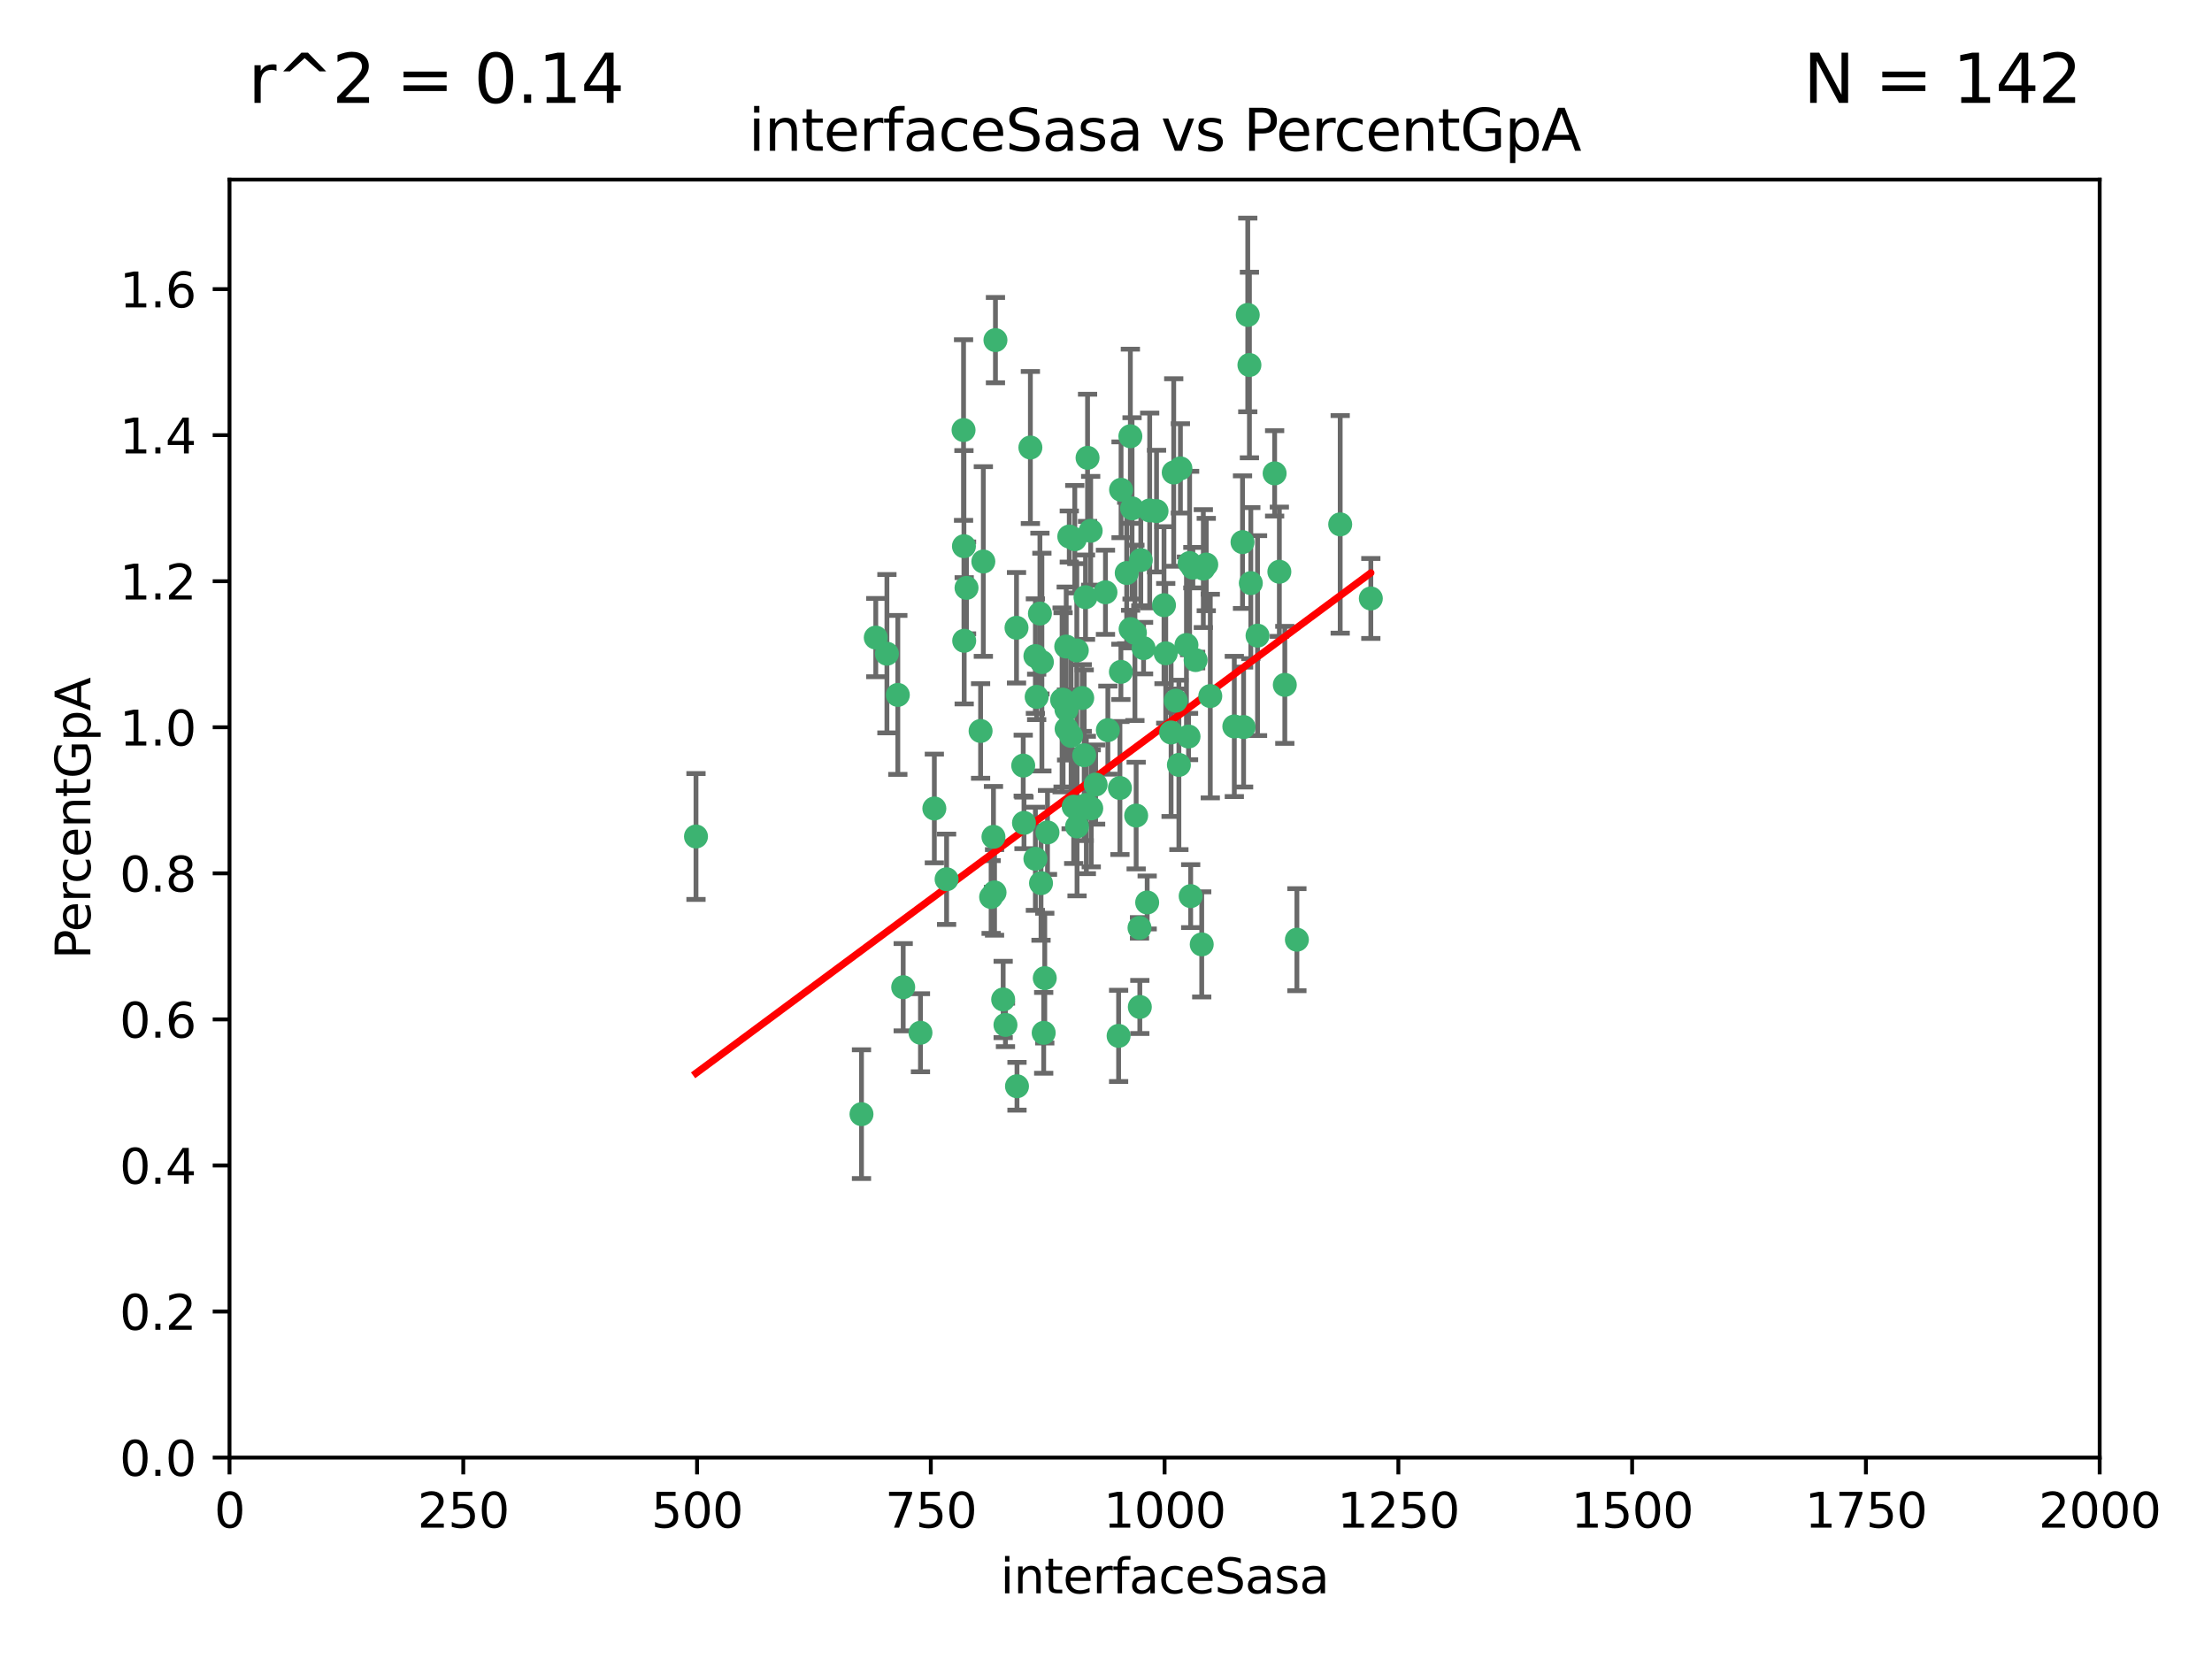 <?xml version="1.0" encoding="utf-8" standalone="no"?>
<!DOCTYPE svg PUBLIC "-//W3C//DTD SVG 1.1//EN"
  "http://www.w3.org/Graphics/SVG/1.1/DTD/svg11.dtd">
<svg xmlns:xlink="http://www.w3.org/1999/xlink" width="460.8pt" height="345.6pt" viewBox="0 0 460.8 345.6" xmlns="http://www.w3.org/2000/svg" version="1.1">
 <defs>
  <style type="text/css">*{stroke-linejoin: round; stroke-linecap: butt}</style>
 </defs>
 <g id="figure_1">
  <g id="patch_1">
   <path d="M 0 345.6 
L 460.8 345.6 
L 460.8 0 
L 0 0 
z
" style="fill: #ffffff"/>
  </g>
  <g id="axes_1">
   <g id="patch_2">
    <path d="M 47.81 303.64 
L 437.4 303.64 
L 437.4 37.411 
L 47.81 37.411 
z
" style="fill: #ffffff"/>
   </g>
   <g id="PathCollection_1">
    <defs>
     <path id="m7d03b9f382" d="M 0 1.118 
C 0.297 1.118 0.581 1 0.791 0.791 
C 1 0.581 1.118 0.297 1.118 0 
C 1.118 -0.297 1 -0.581 0.791 -0.791 
C 0.581 -1 0.297 -1.118 0 -1.118 
C -0.297 -1.118 -0.581 -1 -0.791 -0.791 
C -1 -0.581 -1.118 -0.297 -1.118 0 
C -1.118 0.297 -1 0.581 -0.791 0.791 
C -0.581 1 -0.297 1.118 0 1.118 
z
" style="stroke: #3cb371"/>
    </defs>
    <g clip-path="url(#pe60b14fe50)">
     <use xlink:href="#m7d03b9f382" x="258.839" y="112.935" style="fill: #3cb371; stroke: #3cb371"/>
     <use xlink:href="#m7d03b9f382" x="235.526" y="131.048" style="fill: #3cb371; stroke: #3cb371"/>
     <use xlink:href="#m7d03b9f382" x="235.476" y="90.88" style="fill: #3cb371; stroke: #3cb371"/>
     <use xlink:href="#m7d03b9f382" x="265.53" y="98.611" style="fill: #3cb371; stroke: #3cb371"/>
     <use xlink:href="#m7d03b9f382" x="222.751" y="111.768" style="fill: #3cb371; stroke: #3cb371"/>
     <use xlink:href="#m7d03b9f382" x="225.86" y="157.33" style="fill: #3cb371; stroke: #3cb371"/>
     <use xlink:href="#m7d03b9f382" x="234.714" y="119.368" style="fill: #3cb371; stroke: #3cb371"/>
     <use xlink:href="#m7d03b9f382" x="259.065" y="151.457" style="fill: #3cb371; stroke: #3cb371"/>
     <use xlink:href="#m7d03b9f382" x="259.932" y="65.606" style="fill: #3cb371; stroke: #3cb371"/>
     <use xlink:href="#m7d03b9f382" x="239.502" y="106.338" style="fill: #3cb371; stroke: #3cb371"/>
     <use xlink:href="#m7d03b9f382" x="242.845" y="136.097" style="fill: #3cb371; stroke: #3cb371"/>
     <use xlink:href="#m7d03b9f382" x="261.968" y="132.416" style="fill: #3cb371; stroke: #3cb371"/>
     <use xlink:href="#m7d03b9f382" x="266.512" y="119.105" style="fill: #3cb371; stroke: #3cb371"/>
     <use xlink:href="#m7d03b9f382" x="211.757" y="130.776" style="fill: #3cb371; stroke: #3cb371"/>
     <use xlink:href="#m7d03b9f382" x="216.635" y="127.82" style="fill: #3cb371; stroke: #3cb371"/>
     <use xlink:href="#m7d03b9f382" x="233.539" y="102.028" style="fill: #3cb371; stroke: #3cb371"/>
     <use xlink:href="#m7d03b9f382" x="244.935" y="145.966" style="fill: #3cb371; stroke: #3cb371"/>
     <use xlink:href="#m7d03b9f382" x="244.508" y="98.431" style="fill: #3cb371; stroke: #3cb371"/>
     <use xlink:href="#m7d03b9f382" x="267.65" y="142.672" style="fill: #3cb371; stroke: #3cb371"/>
     <use xlink:href="#m7d03b9f382" x="250.675" y="118.446" style="fill: #3cb371; stroke: #3cb371"/>
     <use xlink:href="#m7d03b9f382" x="214.648" y="93.226" style="fill: #3cb371; stroke: #3cb371"/>
     <use xlink:href="#m7d03b9f382" x="224.368" y="172.163" style="fill: #3cb371; stroke: #3cb371"/>
     <use xlink:href="#m7d03b9f382" x="233.3" y="164.157" style="fill: #3cb371; stroke: #3cb371"/>
     <use xlink:href="#m7d03b9f382" x="222.161" y="147.818" style="fill: #3cb371; stroke: #3cb371"/>
     <use xlink:href="#m7d03b9f382" x="221.458" y="145.786" style="fill: #3cb371; stroke: #3cb371"/>
     <use xlink:href="#m7d03b9f382" x="243.959" y="152.588" style="fill: #3cb371; stroke: #3cb371"/>
     <use xlink:href="#m7d03b9f382" x="226.133" y="124.404" style="fill: #3cb371; stroke: #3cb371"/>
     <use xlink:href="#m7d03b9f382" x="238.226" y="135.021" style="fill: #3cb371; stroke: #3cb371"/>
     <use xlink:href="#m7d03b9f382" x="245.585" y="159.342" style="fill: #3cb371; stroke: #3cb371"/>
     <use xlink:href="#m7d03b9f382" x="257.131" y="151.333" style="fill: #3cb371; stroke: #3cb371"/>
     <use xlink:href="#m7d03b9f382" x="247.82" y="117.288" style="fill: #3cb371; stroke: #3cb371"/>
     <use xlink:href="#m7d03b9f382" x="249.07" y="137.505" style="fill: #3cb371; stroke: #3cb371"/>
     <use xlink:href="#m7d03b9f382" x="247.161" y="134.369" style="fill: #3cb371; stroke: #3cb371"/>
     <use xlink:href="#m7d03b9f382" x="279.188" y="109.235" style="fill: #3cb371; stroke: #3cb371"/>
     <use xlink:href="#m7d03b9f382" x="236.422" y="131.834" style="fill: #3cb371; stroke: #3cb371"/>
     <use xlink:href="#m7d03b9f382" x="242.482" y="126.071" style="fill: #3cb371; stroke: #3cb371"/>
     <use xlink:href="#m7d03b9f382" x="235.828" y="105.903" style="fill: #3cb371; stroke: #3cb371"/>
     <use xlink:href="#m7d03b9f382" x="226.558" y="95.371" style="fill: #3cb371; stroke: #3cb371"/>
     <use xlink:href="#m7d03b9f382" x="200.806" y="113.783" style="fill: #3cb371; stroke: #3cb371"/>
     <use xlink:href="#m7d03b9f382" x="223.671" y="168.041" style="fill: #3cb371; stroke: #3cb371"/>
     <use xlink:href="#m7d03b9f382" x="260.277" y="76.037" style="fill: #3cb371; stroke: #3cb371"/>
     <use xlink:href="#m7d03b9f382" x="251.287" y="117.606" style="fill: #3cb371; stroke: #3cb371"/>
     <use xlink:href="#m7d03b9f382" x="217.044" y="137.924" style="fill: #3cb371; stroke: #3cb371"/>
     <use xlink:href="#m7d03b9f382" x="248.492" y="118.255" style="fill: #3cb371; stroke: #3cb371"/>
     <use xlink:href="#m7d03b9f382" x="240.928" y="106.473" style="fill: #3cb371; stroke: #3cb371"/>
     <use xlink:href="#m7d03b9f382" x="223.897" y="112.334" style="fill: #3cb371; stroke: #3cb371"/>
     <use xlink:href="#m7d03b9f382" x="225.446" y="145.408" style="fill: #3cb371; stroke: #3cb371"/>
     <use xlink:href="#m7d03b9f382" x="207.182" y="185.906" style="fill: #3cb371; stroke: #3cb371"/>
     <use xlink:href="#m7d03b9f382" x="230.29" y="123.385" style="fill: #3cb371; stroke: #3cb371"/>
     <use xlink:href="#m7d03b9f382" x="200.86" y="133.482" style="fill: #3cb371; stroke: #3cb371"/>
     <use xlink:href="#m7d03b9f382" x="217.42" y="215.161" style="fill: #3cb371; stroke: #3cb371"/>
     <use xlink:href="#m7d03b9f382" x="233.504" y="139.959" style="fill: #3cb371; stroke: #3cb371"/>
     <use xlink:href="#m7d03b9f382" x="237.649" y="116.673" style="fill: #3cb371; stroke: #3cb371"/>
     <use xlink:href="#m7d03b9f382" x="213.316" y="171.42" style="fill: #3cb371; stroke: #3cb371"/>
     <use xlink:href="#m7d03b9f382" x="207.37" y="70.852" style="fill: #3cb371; stroke: #3cb371"/>
     <use xlink:href="#m7d03b9f382" x="204.848" y="116.973" style="fill: #3cb371; stroke: #3cb371"/>
     <use xlink:href="#m7d03b9f382" x="245.901" y="97.572" style="fill: #3cb371; stroke: #3cb371"/>
     <use xlink:href="#m7d03b9f382" x="285.569" y="124.669" style="fill: #3cb371; stroke: #3cb371"/>
     <use xlink:href="#m7d03b9f382" x="215.957" y="145.171" style="fill: #3cb371; stroke: #3cb371"/>
     <use xlink:href="#m7d03b9f382" x="194.641" y="168.419" style="fill: #3cb371; stroke: #3cb371"/>
     <use xlink:href="#m7d03b9f382" x="209.455" y="213.505" style="fill: #3cb371; stroke: #3cb371"/>
     <use xlink:href="#m7d03b9f382" x="191.75" y="215.139" style="fill: #3cb371; stroke: #3cb371"/>
     <use xlink:href="#m7d03b9f382" x="184.761" y="136.178" style="fill: #3cb371; stroke: #3cb371"/>
     <use xlink:href="#m7d03b9f382" x="233.027" y="215.793" style="fill: #3cb371; stroke: #3cb371"/>
     <use xlink:href="#m7d03b9f382" x="223.133" y="153.303" style="fill: #3cb371; stroke: #3cb371"/>
     <use xlink:href="#m7d03b9f382" x="182.439" y="132.82" style="fill: #3cb371; stroke: #3cb371"/>
     <use xlink:href="#m7d03b9f382" x="213.156" y="159.488" style="fill: #3cb371; stroke: #3cb371"/>
     <use xlink:href="#m7d03b9f382" x="222.113" y="134.689" style="fill: #3cb371; stroke: #3cb371"/>
     <use xlink:href="#m7d03b9f382" x="200.726" y="89.586" style="fill: #3cb371; stroke: #3cb371"/>
     <use xlink:href="#m7d03b9f382" x="215.692" y="178.897" style="fill: #3cb371; stroke: #3cb371"/>
     <use xlink:href="#m7d03b9f382" x="228.237" y="163.438" style="fill: #3cb371; stroke: #3cb371"/>
     <use xlink:href="#m7d03b9f382" x="247.594" y="153.432" style="fill: #3cb371; stroke: #3cb371"/>
     <use xlink:href="#m7d03b9f382" x="222.194" y="151.836" style="fill: #3cb371; stroke: #3cb371"/>
     <use xlink:href="#m7d03b9f382" x="204.275" y="152.276" style="fill: #3cb371; stroke: #3cb371"/>
     <use xlink:href="#m7d03b9f382" x="237.381" y="193.29" style="fill: #3cb371; stroke: #3cb371"/>
     <use xlink:href="#m7d03b9f382" x="197.192" y="183.167" style="fill: #3cb371; stroke: #3cb371"/>
     <use xlink:href="#m7d03b9f382" x="208.978" y="208.206" style="fill: #3cb371; stroke: #3cb371"/>
     <use xlink:href="#m7d03b9f382" x="227.208" y="110.571" style="fill: #3cb371; stroke: #3cb371"/>
     <use xlink:href="#m7d03b9f382" x="217.644" y="203.759" style="fill: #3cb371; stroke: #3cb371"/>
     <use xlink:href="#m7d03b9f382" x="260.569" y="121.476" style="fill: #3cb371; stroke: #3cb371"/>
     <use xlink:href="#m7d03b9f382" x="206.469" y="186.867" style="fill: #3cb371; stroke: #3cb371"/>
     <use xlink:href="#m7d03b9f382" x="215.692" y="136.674" style="fill: #3cb371; stroke: #3cb371"/>
     <use xlink:href="#m7d03b9f382" x="230.787" y="152.103" style="fill: #3cb371; stroke: #3cb371"/>
     <use xlink:href="#m7d03b9f382" x="236.683" y="169.899" style="fill: #3cb371; stroke: #3cb371"/>
     <use xlink:href="#m7d03b9f382" x="206.956" y="174.332" style="fill: #3cb371; stroke: #3cb371"/>
     <use xlink:href="#m7d03b9f382" x="237.447" y="209.769" style="fill: #3cb371; stroke: #3cb371"/>
     <use xlink:href="#m7d03b9f382" x="211.857" y="226.286" style="fill: #3cb371; stroke: #3cb371"/>
     <use xlink:href="#m7d03b9f382" x="188.154" y="205.654" style="fill: #3cb371; stroke: #3cb371"/>
     <use xlink:href="#m7d03b9f382" x="227.327" y="168.396" style="fill: #3cb371; stroke: #3cb371"/>
     <use xlink:href="#m7d03b9f382" x="270.167" y="195.754" style="fill: #3cb371; stroke: #3cb371"/>
     <use xlink:href="#m7d03b9f382" x="250.342" y="196.734" style="fill: #3cb371; stroke: #3cb371"/>
     <use xlink:href="#m7d03b9f382" x="238.978" y="188.002" style="fill: #3cb371; stroke: #3cb371"/>
     <use xlink:href="#m7d03b9f382" x="221.254" y="145.801" style="fill: #3cb371; stroke: #3cb371"/>
     <use xlink:href="#m7d03b9f382" x="179.464" y="232.101" style="fill: #3cb371; stroke: #3cb371"/>
     <use xlink:href="#m7d03b9f382" x="218.211" y="173.41" style="fill: #3cb371; stroke: #3cb371"/>
     <use xlink:href="#m7d03b9f382" x="248.04" y="186.679" style="fill: #3cb371; stroke: #3cb371"/>
     <use xlink:href="#m7d03b9f382" x="224.318" y="135.495" style="fill: #3cb371; stroke: #3cb371"/>
     <use xlink:href="#m7d03b9f382" x="226.307" y="167.688" style="fill: #3cb371; stroke: #3cb371"/>
     <use xlink:href="#m7d03b9f382" x="201.345" y="122.465" style="fill: #3cb371; stroke: #3cb371"/>
     <use xlink:href="#m7d03b9f382" x="187.034" y="144.762" style="fill: #3cb371; stroke: #3cb371"/>
     <use xlink:href="#m7d03b9f382" x="252.125" y="145.004" style="fill: #3cb371; stroke: #3cb371"/>
     <use xlink:href="#m7d03b9f382" x="216.863" y="183.98" style="fill: #3cb371; stroke: #3cb371"/>
     <use xlink:href="#m7d03b9f382" x="144.987" y="174.257" style="fill: #3cb371; stroke: #3cb371"/>
    </g>
   </g>
   <g id="matplotlib.axis_1">
    <g id="xtick_1">
     <g id="line2d_1">
      <defs>
       <path id="m9eaa321572" d="M 0 0 
L 0 3.5 
" style="stroke: #000000; stroke-width: 0.8"/>
      </defs>
      <g>
       <use xlink:href="#m9eaa321572" x="47.81" y="303.64" style="stroke: #000000; stroke-width: 0.8"/>
      </g>
     </g>
     <g id="text_1">
      <!-- 0 -->
      <g transform="translate(44.629 318.238)scale(0.1 -0.1)">
       <defs>
        <path id="DejaVuSans-30" d="M 2034 4250 
Q 1547 4250 1301 3770 
Q 1056 3291 1056 2328 
Q 1056 1369 1301 889 
Q 1547 409 2034 409 
Q 2525 409 2770 889 
Q 3016 1369 3016 2328 
Q 3016 3291 2770 3770 
Q 2525 4250 2034 4250 
z
M 2034 4750 
Q 2819 4750 3233 4129 
Q 3647 3509 3647 2328 
Q 3647 1150 3233 529 
Q 2819 -91 2034 -91 
Q 1250 -91 836 529 
Q 422 1150 422 2328 
Q 422 3509 836 4129 
Q 1250 4750 2034 4750 
z
" transform="scale(0.016)"/>
       </defs>
       <use xlink:href="#DejaVuSans-30"/>
      </g>
     </g>
    </g>
    <g id="xtick_2">
     <g id="line2d_2">
      <g>
       <use xlink:href="#m9eaa321572" x="96.509" y="303.64" style="stroke: #000000; stroke-width: 0.8"/>
      </g>
     </g>
     <g id="text_2">
      <!-- 250 -->
      <g transform="translate(86.965 318.238)scale(0.1 -0.1)">
       <defs>
        <path id="DejaVuSans-32" d="M 1228 531 
L 3431 531 
L 3431 0 
L 469 0 
L 469 531 
Q 828 903 1448 1529 
Q 2069 2156 2228 2338 
Q 2531 2678 2651 2914 
Q 2772 3150 2772 3378 
Q 2772 3750 2511 3984 
Q 2250 4219 1831 4219 
Q 1534 4219 1204 4116 
Q 875 4013 500 3803 
L 500 4441 
Q 881 4594 1212 4672 
Q 1544 4750 1819 4750 
Q 2544 4750 2975 4387 
Q 3406 4025 3406 3419 
Q 3406 3131 3298 2873 
Q 3191 2616 2906 2266 
Q 2828 2175 2409 1742 
Q 1991 1309 1228 531 
z
" transform="scale(0.016)"/>
        <path id="DejaVuSans-35" d="M 691 4666 
L 3169 4666 
L 3169 4134 
L 1269 4134 
L 1269 2991 
Q 1406 3038 1543 3061 
Q 1681 3084 1819 3084 
Q 2600 3084 3056 2656 
Q 3513 2228 3513 1497 
Q 3513 744 3044 326 
Q 2575 -91 1722 -91 
Q 1428 -91 1123 -41 
Q 819 9 494 109 
L 494 744 
Q 775 591 1075 516 
Q 1375 441 1709 441 
Q 2250 441 2565 725 
Q 2881 1009 2881 1497 
Q 2881 1984 2565 2268 
Q 2250 2553 1709 2553 
Q 1456 2553 1204 2497 
Q 953 2441 691 2322 
L 691 4666 
z
" transform="scale(0.016)"/>
       </defs>
       <use xlink:href="#DejaVuSans-32"/>
       <use xlink:href="#DejaVuSans-35" x="63.623"/>
       <use xlink:href="#DejaVuSans-30" x="127.246"/>
      </g>
     </g>
    </g>
    <g id="xtick_3">
     <g id="line2d_3">
      <g>
       <use xlink:href="#m9eaa321572" x="145.208" y="303.64" style="stroke: #000000; stroke-width: 0.8"/>
      </g>
     </g>
     <g id="text_3">
      <!-- 500 -->
      <g transform="translate(135.664 318.238)scale(0.1 -0.1)">
       <use xlink:href="#DejaVuSans-35"/>
       <use xlink:href="#DejaVuSans-30" x="63.623"/>
       <use xlink:href="#DejaVuSans-30" x="127.246"/>
      </g>
     </g>
    </g>
    <g id="xtick_4">
     <g id="line2d_4">
      <g>
       <use xlink:href="#m9eaa321572" x="193.906" y="303.64" style="stroke: #000000; stroke-width: 0.8"/>
      </g>
     </g>
     <g id="text_4">
      <!-- 750 -->
      <g transform="translate(184.363 318.238)scale(0.1 -0.1)">
       <defs>
        <path id="DejaVuSans-37" d="M 525 4666 
L 3525 4666 
L 3525 4397 
L 1831 0 
L 1172 0 
L 2766 4134 
L 525 4134 
L 525 4666 
z
" transform="scale(0.016)"/>
       </defs>
       <use xlink:href="#DejaVuSans-37"/>
       <use xlink:href="#DejaVuSans-35" x="63.623"/>
       <use xlink:href="#DejaVuSans-30" x="127.246"/>
      </g>
     </g>
    </g>
    <g id="xtick_5">
     <g id="line2d_5">
      <g>
       <use xlink:href="#m9eaa321572" x="242.605" y="303.64" style="stroke: #000000; stroke-width: 0.8"/>
      </g>
     </g>
     <g id="text_5">
      <!-- 1000 -->
      <g transform="translate(229.88 318.238)scale(0.1 -0.1)">
       <defs>
        <path id="DejaVuSans-31" d="M 794 531 
L 1825 531 
L 1825 4091 
L 703 3866 
L 703 4441 
L 1819 4666 
L 2450 4666 
L 2450 531 
L 3481 531 
L 3481 0 
L 794 0 
L 794 531 
z
" transform="scale(0.016)"/>
       </defs>
       <use xlink:href="#DejaVuSans-31"/>
       <use xlink:href="#DejaVuSans-30" x="63.623"/>
       <use xlink:href="#DejaVuSans-30" x="127.246"/>
       <use xlink:href="#DejaVuSans-30" x="190.869"/>
      </g>
     </g>
    </g>
    <g id="xtick_6">
     <g id="line2d_6">
      <g>
       <use xlink:href="#m9eaa321572" x="291.304" y="303.64" style="stroke: #000000; stroke-width: 0.8"/>
      </g>
     </g>
     <g id="text_6">
      <!-- 1250 -->
      <g transform="translate(278.579 318.238)scale(0.1 -0.1)">
       <use xlink:href="#DejaVuSans-31"/>
       <use xlink:href="#DejaVuSans-32" x="63.623"/>
       <use xlink:href="#DejaVuSans-35" x="127.246"/>
       <use xlink:href="#DejaVuSans-30" x="190.869"/>
      </g>
     </g>
    </g>
    <g id="xtick_7">
     <g id="line2d_7">
      <g>
       <use xlink:href="#m9eaa321572" x="340.002" y="303.64" style="stroke: #000000; stroke-width: 0.8"/>
      </g>
     </g>
     <g id="text_7">
      <!-- 1500 -->
      <g transform="translate(327.277 318.238)scale(0.1 -0.1)">
       <use xlink:href="#DejaVuSans-31"/>
       <use xlink:href="#DejaVuSans-35" x="63.623"/>
       <use xlink:href="#DejaVuSans-30" x="127.246"/>
       <use xlink:href="#DejaVuSans-30" x="190.869"/>
      </g>
     </g>
    </g>
    <g id="xtick_8">
     <g id="line2d_8">
      <g>
       <use xlink:href="#m9eaa321572" x="388.701" y="303.64" style="stroke: #000000; stroke-width: 0.8"/>
      </g>
     </g>
     <g id="text_8">
      <!-- 1750 -->
      <g transform="translate(375.976 318.238)scale(0.1 -0.1)">
       <use xlink:href="#DejaVuSans-31"/>
       <use xlink:href="#DejaVuSans-37" x="63.623"/>
       <use xlink:href="#DejaVuSans-35" x="127.246"/>
       <use xlink:href="#DejaVuSans-30" x="190.869"/>
      </g>
     </g>
    </g>
    <g id="xtick_9">
     <g id="line2d_9">
      <g>
       <use xlink:href="#m9eaa321572" x="437.4" y="303.64" style="stroke: #000000; stroke-width: 0.8"/>
      </g>
     </g>
     <g id="text_9">
      <!-- 2000 -->
      <g transform="translate(424.675 318.238)scale(0.1 -0.1)">
       <use xlink:href="#DejaVuSans-32"/>
       <use xlink:href="#DejaVuSans-30" x="63.623"/>
       <use xlink:href="#DejaVuSans-30" x="127.246"/>
       <use xlink:href="#DejaVuSans-30" x="190.869"/>
      </g>
     </g>
    </g>
    <g id="text_10">
     <!-- interfaceSasa -->
     <g transform="translate(208.398 331.917)scale(0.1 -0.1)">
      <defs>
       <path id="DejaVuSans-69" d="M 603 3500 
L 1178 3500 
L 1178 0 
L 603 0 
L 603 3500 
z
M 603 4863 
L 1178 4863 
L 1178 4134 
L 603 4134 
L 603 4863 
z
" transform="scale(0.016)"/>
       <path id="DejaVuSans-6e" d="M 3513 2113 
L 3513 0 
L 2938 0 
L 2938 2094 
Q 2938 2591 2744 2837 
Q 2550 3084 2163 3084 
Q 1697 3084 1428 2787 
Q 1159 2491 1159 1978 
L 1159 0 
L 581 0 
L 581 3500 
L 1159 3500 
L 1159 2956 
Q 1366 3272 1645 3428 
Q 1925 3584 2291 3584 
Q 2894 3584 3203 3211 
Q 3513 2838 3513 2113 
z
" transform="scale(0.016)"/>
       <path id="DejaVuSans-74" d="M 1172 4494 
L 1172 3500 
L 2356 3500 
L 2356 3053 
L 1172 3053 
L 1172 1153 
Q 1172 725 1289 603 
Q 1406 481 1766 481 
L 2356 481 
L 2356 0 
L 1766 0 
Q 1100 0 847 248 
Q 594 497 594 1153 
L 594 3053 
L 172 3053 
L 172 3500 
L 594 3500 
L 594 4494 
L 1172 4494 
z
" transform="scale(0.016)"/>
       <path id="DejaVuSans-65" d="M 3597 1894 
L 3597 1613 
L 953 1613 
Q 991 1019 1311 708 
Q 1631 397 2203 397 
Q 2534 397 2845 478 
Q 3156 559 3463 722 
L 3463 178 
Q 3153 47 2828 -22 
Q 2503 -91 2169 -91 
Q 1331 -91 842 396 
Q 353 884 353 1716 
Q 353 2575 817 3079 
Q 1281 3584 2069 3584 
Q 2775 3584 3186 3129 
Q 3597 2675 3597 1894 
z
M 3022 2063 
Q 3016 2534 2758 2815 
Q 2500 3097 2075 3097 
Q 1594 3097 1305 2825 
Q 1016 2553 972 2059 
L 3022 2063 
z
" transform="scale(0.016)"/>
       <path id="DejaVuSans-72" d="M 2631 2963 
Q 2534 3019 2420 3045 
Q 2306 3072 2169 3072 
Q 1681 3072 1420 2755 
Q 1159 2438 1159 1844 
L 1159 0 
L 581 0 
L 581 3500 
L 1159 3500 
L 1159 2956 
Q 1341 3275 1631 3429 
Q 1922 3584 2338 3584 
Q 2397 3584 2469 3576 
Q 2541 3569 2628 3553 
L 2631 2963 
z
" transform="scale(0.016)"/>
       <path id="DejaVuSans-66" d="M 2375 4863 
L 2375 4384 
L 1825 4384 
Q 1516 4384 1395 4259 
Q 1275 4134 1275 3809 
L 1275 3500 
L 2222 3500 
L 2222 3053 
L 1275 3053 
L 1275 0 
L 697 0 
L 697 3053 
L 147 3053 
L 147 3500 
L 697 3500 
L 697 3744 
Q 697 4328 969 4595 
Q 1241 4863 1831 4863 
L 2375 4863 
z
" transform="scale(0.016)"/>
       <path id="DejaVuSans-61" d="M 2194 1759 
Q 1497 1759 1228 1600 
Q 959 1441 959 1056 
Q 959 750 1161 570 
Q 1363 391 1709 391 
Q 2188 391 2477 730 
Q 2766 1069 2766 1631 
L 2766 1759 
L 2194 1759 
z
M 3341 1997 
L 3341 0 
L 2766 0 
L 2766 531 
Q 2569 213 2275 61 
Q 1981 -91 1556 -91 
Q 1019 -91 701 211 
Q 384 513 384 1019 
Q 384 1609 779 1909 
Q 1175 2209 1959 2209 
L 2766 2209 
L 2766 2266 
Q 2766 2663 2505 2880 
Q 2244 3097 1772 3097 
Q 1472 3097 1187 3025 
Q 903 2953 641 2809 
L 641 3341 
Q 956 3463 1253 3523 
Q 1550 3584 1831 3584 
Q 2591 3584 2966 3190 
Q 3341 2797 3341 1997 
z
" transform="scale(0.016)"/>
       <path id="DejaVuSans-63" d="M 3122 3366 
L 3122 2828 
Q 2878 2963 2633 3030 
Q 2388 3097 2138 3097 
Q 1578 3097 1268 2742 
Q 959 2388 959 1747 
Q 959 1106 1268 751 
Q 1578 397 2138 397 
Q 2388 397 2633 464 
Q 2878 531 3122 666 
L 3122 134 
Q 2881 22 2623 -34 
Q 2366 -91 2075 -91 
Q 1284 -91 818 406 
Q 353 903 353 1747 
Q 353 2603 823 3093 
Q 1294 3584 2113 3584 
Q 2378 3584 2631 3529 
Q 2884 3475 3122 3366 
z
" transform="scale(0.016)"/>
       <path id="DejaVuSans-53" d="M 3425 4513 
L 3425 3897 
Q 3066 4069 2747 4153 
Q 2428 4238 2131 4238 
Q 1616 4238 1336 4038 
Q 1056 3838 1056 3469 
Q 1056 3159 1242 3001 
Q 1428 2844 1947 2747 
L 2328 2669 
Q 3034 2534 3370 2195 
Q 3706 1856 3706 1288 
Q 3706 609 3251 259 
Q 2797 -91 1919 -91 
Q 1588 -91 1214 -16 
Q 841 59 441 206 
L 441 856 
Q 825 641 1194 531 
Q 1563 422 1919 422 
Q 2459 422 2753 634 
Q 3047 847 3047 1241 
Q 3047 1584 2836 1778 
Q 2625 1972 2144 2069 
L 1759 2144 
Q 1053 2284 737 2584 
Q 422 2884 422 3419 
Q 422 4038 858 4394 
Q 1294 4750 2059 4750 
Q 2388 4750 2728 4690 
Q 3069 4631 3425 4513 
z
" transform="scale(0.016)"/>
       <path id="DejaVuSans-73" d="M 2834 3397 
L 2834 2853 
Q 2591 2978 2328 3040 
Q 2066 3103 1784 3103 
Q 1356 3103 1142 2972 
Q 928 2841 928 2578 
Q 928 2378 1081 2264 
Q 1234 2150 1697 2047 
L 1894 2003 
Q 2506 1872 2764 1633 
Q 3022 1394 3022 966 
Q 3022 478 2636 193 
Q 2250 -91 1575 -91 
Q 1294 -91 989 -36 
Q 684 19 347 128 
L 347 722 
Q 666 556 975 473 
Q 1284 391 1588 391 
Q 1994 391 2212 530 
Q 2431 669 2431 922 
Q 2431 1156 2273 1281 
Q 2116 1406 1581 1522 
L 1381 1569 
Q 847 1681 609 1914 
Q 372 2147 372 2553 
Q 372 3047 722 3315 
Q 1072 3584 1716 3584 
Q 2034 3584 2315 3537 
Q 2597 3491 2834 3397 
z
" transform="scale(0.016)"/>
      </defs>
      <use xlink:href="#DejaVuSans-69"/>
      <use xlink:href="#DejaVuSans-6e" x="27.783"/>
      <use xlink:href="#DejaVuSans-74" x="91.162"/>
      <use xlink:href="#DejaVuSans-65" x="130.371"/>
      <use xlink:href="#DejaVuSans-72" x="191.895"/>
      <use xlink:href="#DejaVuSans-66" x="233.008"/>
      <use xlink:href="#DejaVuSans-61" x="268.213"/>
      <use xlink:href="#DejaVuSans-63" x="329.492"/>
      <use xlink:href="#DejaVuSans-65" x="384.473"/>
      <use xlink:href="#DejaVuSans-53" x="445.996"/>
      <use xlink:href="#DejaVuSans-61" x="509.473"/>
      <use xlink:href="#DejaVuSans-73" x="570.752"/>
      <use xlink:href="#DejaVuSans-61" x="622.852"/>
     </g>
    </g>
   </g>
   <g id="matplotlib.axis_2">
    <g id="ytick_1">
     <g id="line2d_10">
      <defs>
       <path id="m6f78443b47" d="M 0 0 
L -3.5 0 
" style="stroke: #000000; stroke-width: 0.8"/>
      </defs>
      <g>
       <use xlink:href="#m6f78443b47" x="47.81" y="303.64" style="stroke: #000000; stroke-width: 0.8"/>
      </g>
     </g>
     <g id="text_11">
      <!-- 0.0 -->
      <g transform="translate(24.907 307.439)scale(0.1 -0.1)">
       <defs>
        <path id="DejaVuSans-2e" d="M 684 794 
L 1344 794 
L 1344 0 
L 684 0 
L 684 794 
z
" transform="scale(0.016)"/>
       </defs>
       <use xlink:href="#DejaVuSans-30"/>
       <use xlink:href="#DejaVuSans-2e" x="63.623"/>
       <use xlink:href="#DejaVuSans-30" x="95.41"/>
      </g>
     </g>
    </g>
    <g id="ytick_2">
     <g id="line2d_11">
      <g>
       <use xlink:href="#m6f78443b47" x="47.81" y="273.214" style="stroke: #000000; stroke-width: 0.8"/>
      </g>
     </g>
     <g id="text_12">
      <!-- 0.2 -->
      <g transform="translate(24.907 277.013)scale(0.1 -0.1)">
       <use xlink:href="#DejaVuSans-30"/>
       <use xlink:href="#DejaVuSans-2e" x="63.623"/>
       <use xlink:href="#DejaVuSans-32" x="95.41"/>
      </g>
     </g>
    </g>
    <g id="ytick_3">
     <g id="line2d_12">
      <g>
       <use xlink:href="#m6f78443b47" x="47.81" y="242.788" style="stroke: #000000; stroke-width: 0.8"/>
      </g>
     </g>
     <g id="text_13">
      <!-- 0.4 -->
      <g transform="translate(24.907 246.587)scale(0.1 -0.1)">
       <defs>
        <path id="DejaVuSans-34" d="M 2419 4116 
L 825 1625 
L 2419 1625 
L 2419 4116 
z
M 2253 4666 
L 3047 4666 
L 3047 1625 
L 3713 1625 
L 3713 1100 
L 3047 1100 
L 3047 0 
L 2419 0 
L 2419 1100 
L 313 1100 
L 313 1709 
L 2253 4666 
z
" transform="scale(0.016)"/>
       </defs>
       <use xlink:href="#DejaVuSans-30"/>
       <use xlink:href="#DejaVuSans-2e" x="63.623"/>
       <use xlink:href="#DejaVuSans-34" x="95.41"/>
      </g>
     </g>
    </g>
    <g id="ytick_4">
     <g id="line2d_13">
      <g>
       <use xlink:href="#m6f78443b47" x="47.81" y="212.362" style="stroke: #000000; stroke-width: 0.8"/>
      </g>
     </g>
     <g id="text_14">
      <!-- 0.6 -->
      <g transform="translate(24.907 216.161)scale(0.1 -0.1)">
       <defs>
        <path id="DejaVuSans-36" d="M 2113 2584 
Q 1688 2584 1439 2293 
Q 1191 2003 1191 1497 
Q 1191 994 1439 701 
Q 1688 409 2113 409 
Q 2538 409 2786 701 
Q 3034 994 3034 1497 
Q 3034 2003 2786 2293 
Q 2538 2584 2113 2584 
z
M 3366 4563 
L 3366 3988 
Q 3128 4100 2886 4159 
Q 2644 4219 2406 4219 
Q 1781 4219 1451 3797 
Q 1122 3375 1075 2522 
Q 1259 2794 1537 2939 
Q 1816 3084 2150 3084 
Q 2853 3084 3261 2657 
Q 3669 2231 3669 1497 
Q 3669 778 3244 343 
Q 2819 -91 2113 -91 
Q 1303 -91 875 529 
Q 447 1150 447 2328 
Q 447 3434 972 4092 
Q 1497 4750 2381 4750 
Q 2619 4750 2861 4703 
Q 3103 4656 3366 4563 
z
" transform="scale(0.016)"/>
       </defs>
       <use xlink:href="#DejaVuSans-30"/>
       <use xlink:href="#DejaVuSans-2e" x="63.623"/>
       <use xlink:href="#DejaVuSans-36" x="95.41"/>
      </g>
     </g>
    </g>
    <g id="ytick_5">
     <g id="line2d_14">
      <g>
       <use xlink:href="#m6f78443b47" x="47.81" y="181.935" style="stroke: #000000; stroke-width: 0.8"/>
      </g>
     </g>
     <g id="text_15">
      <!-- 0.8 -->
      <g transform="translate(24.907 185.735)scale(0.1 -0.1)">
       <defs>
        <path id="DejaVuSans-38" d="M 2034 2216 
Q 1584 2216 1326 1975 
Q 1069 1734 1069 1313 
Q 1069 891 1326 650 
Q 1584 409 2034 409 
Q 2484 409 2743 651 
Q 3003 894 3003 1313 
Q 3003 1734 2745 1975 
Q 2488 2216 2034 2216 
z
M 1403 2484 
Q 997 2584 770 2862 
Q 544 3141 544 3541 
Q 544 4100 942 4425 
Q 1341 4750 2034 4750 
Q 2731 4750 3128 4425 
Q 3525 4100 3525 3541 
Q 3525 3141 3298 2862 
Q 3072 2584 2669 2484 
Q 3125 2378 3379 2068 
Q 3634 1759 3634 1313 
Q 3634 634 3220 271 
Q 2806 -91 2034 -91 
Q 1263 -91 848 271 
Q 434 634 434 1313 
Q 434 1759 690 2068 
Q 947 2378 1403 2484 
z
M 1172 3481 
Q 1172 3119 1398 2916 
Q 1625 2713 2034 2713 
Q 2441 2713 2670 2916 
Q 2900 3119 2900 3481 
Q 2900 3844 2670 4047 
Q 2441 4250 2034 4250 
Q 1625 4250 1398 4047 
Q 1172 3844 1172 3481 
z
" transform="scale(0.016)"/>
       </defs>
       <use xlink:href="#DejaVuSans-30"/>
       <use xlink:href="#DejaVuSans-2e" x="63.623"/>
       <use xlink:href="#DejaVuSans-38" x="95.41"/>
      </g>
     </g>
    </g>
    <g id="ytick_6">
     <g id="line2d_15">
      <g>
       <use xlink:href="#m6f78443b47" x="47.81" y="151.509" style="stroke: #000000; stroke-width: 0.8"/>
      </g>
     </g>
     <g id="text_16">
      <!-- 1.0 -->
      <g transform="translate(24.907 155.308)scale(0.1 -0.1)">
       <use xlink:href="#DejaVuSans-31"/>
       <use xlink:href="#DejaVuSans-2e" x="63.623"/>
       <use xlink:href="#DejaVuSans-30" x="95.41"/>
      </g>
     </g>
    </g>
    <g id="ytick_7">
     <g id="line2d_16">
      <g>
       <use xlink:href="#m6f78443b47" x="47.81" y="121.083" style="stroke: #000000; stroke-width: 0.8"/>
      </g>
     </g>
     <g id="text_17">
      <!-- 1.2 -->
      <g transform="translate(24.907 124.882)scale(0.1 -0.1)">
       <use xlink:href="#DejaVuSans-31"/>
       <use xlink:href="#DejaVuSans-2e" x="63.623"/>
       <use xlink:href="#DejaVuSans-32" x="95.41"/>
      </g>
     </g>
    </g>
    <g id="ytick_8">
     <g id="line2d_17">
      <g>
       <use xlink:href="#m6f78443b47" x="47.81" y="90.657" style="stroke: #000000; stroke-width: 0.8"/>
      </g>
     </g>
     <g id="text_18">
      <!-- 1.4 -->
      <g transform="translate(24.907 94.456)scale(0.1 -0.1)">
       <use xlink:href="#DejaVuSans-31"/>
       <use xlink:href="#DejaVuSans-2e" x="63.623"/>
       <use xlink:href="#DejaVuSans-34" x="95.41"/>
      </g>
     </g>
    </g>
    <g id="ytick_9">
     <g id="line2d_18">
      <g>
       <use xlink:href="#m6f78443b47" x="47.81" y="60.231" style="stroke: #000000; stroke-width: 0.8"/>
      </g>
     </g>
     <g id="text_19">
      <!-- 1.6 -->
      <g transform="translate(24.907 64.03)scale(0.1 -0.1)">
       <use xlink:href="#DejaVuSans-31"/>
       <use xlink:href="#DejaVuSans-2e" x="63.623"/>
       <use xlink:href="#DejaVuSans-36" x="95.41"/>
      </g>
     </g>
    </g>
    <g id="text_20">
     <!-- PercentGpA -->
     <g transform="translate(18.827 199.802)rotate(-90)scale(0.1 -0.1)">
      <defs>
       <path id="DejaVuSans-50" d="M 1259 4147 
L 1259 2394 
L 2053 2394 
Q 2494 2394 2734 2622 
Q 2975 2850 2975 3272 
Q 2975 3691 2734 3919 
Q 2494 4147 2053 4147 
L 1259 4147 
z
M 628 4666 
L 2053 4666 
Q 2838 4666 3239 4311 
Q 3641 3956 3641 3272 
Q 3641 2581 3239 2228 
Q 2838 1875 2053 1875 
L 1259 1875 
L 1259 0 
L 628 0 
L 628 4666 
z
" transform="scale(0.016)"/>
       <path id="DejaVuSans-47" d="M 3809 666 
L 3809 1919 
L 2778 1919 
L 2778 2438 
L 4434 2438 
L 4434 434 
Q 4069 175 3628 42 
Q 3188 -91 2688 -91 
Q 1594 -91 976 548 
Q 359 1188 359 2328 
Q 359 3472 976 4111 
Q 1594 4750 2688 4750 
Q 3144 4750 3555 4637 
Q 3966 4525 4313 4306 
L 4313 3634 
Q 3963 3931 3569 4081 
Q 3175 4231 2741 4231 
Q 1884 4231 1454 3753 
Q 1025 3275 1025 2328 
Q 1025 1384 1454 906 
Q 1884 428 2741 428 
Q 3075 428 3337 486 
Q 3600 544 3809 666 
z
" transform="scale(0.016)"/>
       <path id="DejaVuSans-70" d="M 1159 525 
L 1159 -1331 
L 581 -1331 
L 581 3500 
L 1159 3500 
L 1159 2969 
Q 1341 3281 1617 3432 
Q 1894 3584 2278 3584 
Q 2916 3584 3314 3078 
Q 3713 2572 3713 1747 
Q 3713 922 3314 415 
Q 2916 -91 2278 -91 
Q 1894 -91 1617 61 
Q 1341 213 1159 525 
z
M 3116 1747 
Q 3116 2381 2855 2742 
Q 2594 3103 2138 3103 
Q 1681 3103 1420 2742 
Q 1159 2381 1159 1747 
Q 1159 1113 1420 752 
Q 1681 391 2138 391 
Q 2594 391 2855 752 
Q 3116 1113 3116 1747 
z
" transform="scale(0.016)"/>
       <path id="DejaVuSans-41" d="M 2188 4044 
L 1331 1722 
L 3047 1722 
L 2188 4044 
z
M 1831 4666 
L 2547 4666 
L 4325 0 
L 3669 0 
L 3244 1197 
L 1141 1197 
L 716 0 
L 50 0 
L 1831 4666 
z
" transform="scale(0.016)"/>
      </defs>
      <use xlink:href="#DejaVuSans-50"/>
      <use xlink:href="#DejaVuSans-65" x="56.678"/>
      <use xlink:href="#DejaVuSans-72" x="118.201"/>
      <use xlink:href="#DejaVuSans-63" x="157.064"/>
      <use xlink:href="#DejaVuSans-65" x="212.045"/>
      <use xlink:href="#DejaVuSans-6e" x="273.568"/>
      <use xlink:href="#DejaVuSans-74" x="336.947"/>
      <use xlink:href="#DejaVuSans-47" x="376.156"/>
      <use xlink:href="#DejaVuSans-70" x="453.646"/>
      <use xlink:href="#DejaVuSans-41" x="517.123"/>
     </g>
    </g>
   </g>
   <g id="LineCollection_1">
    <path d="M 258.839 126.742 
L 258.839 99.128 
" clip-path="url(#pe60b14fe50)" style="fill: none; stroke: #696969"/>
    <path d="M 235.526 134.958 
L 235.526 127.138 
" clip-path="url(#pe60b14fe50)" style="fill: none; stroke: #696969"/>
    <path d="M 235.476 109.021 
L 235.476 72.739 
" clip-path="url(#pe60b14fe50)" style="fill: none; stroke: #696969"/>
    <path d="M 265.53 107.5 
L 265.53 89.723 
" clip-path="url(#pe60b14fe50)" style="fill: none; stroke: #696969"/>
    <path d="M 222.751 117.091 
L 222.751 106.444 
" clip-path="url(#pe60b14fe50)" style="fill: none; stroke: #696969"/>
    <path d="M 225.86 175.107 
L 225.86 139.552 
" clip-path="url(#pe60b14fe50)" style="fill: none; stroke: #696969"/>
    <path d="M 234.714 134.091 
L 234.714 104.645 
" clip-path="url(#pe60b14fe50)" style="fill: none; stroke: #696969"/>
    <path d="M 259.065 163.945 
L 259.065 138.968 
" clip-path="url(#pe60b14fe50)" style="fill: none; stroke: #696969"/>
    <path d="M 259.932 85.777 
L 259.932 45.434 
" clip-path="url(#pe60b14fe50)" style="fill: none; stroke: #696969"/>
    <path d="M 239.502 126.63 
L 239.502 86.046 
" clip-path="url(#pe60b14fe50)" style="fill: none; stroke: #696969"/>
    <path d="M 242.845 150.645 
L 242.845 121.55 
" clip-path="url(#pe60b14fe50)" style="fill: none; stroke: #696969"/>
    <path d="M 261.968 153.24 
L 261.968 111.593 
" clip-path="url(#pe60b14fe50)" style="fill: none; stroke: #696969"/>
    <path d="M 266.512 132.572 
L 266.512 105.638 
" clip-path="url(#pe60b14fe50)" style="fill: none; stroke: #696969"/>
    <path d="M 211.757 142.284 
L 211.757 119.267 
" clip-path="url(#pe60b14fe50)" style="fill: none; stroke: #696969"/>
    <path d="M 216.635 144.568 
L 216.635 111.073 
" clip-path="url(#pe60b14fe50)" style="fill: none; stroke: #696969"/>
    <path d="M 233.539 112.003 
L 233.539 92.053 
" clip-path="url(#pe60b14fe50)" style="fill: none; stroke: #696969"/>
    <path d="M 244.935 148.397 
L 244.935 143.536 
" clip-path="url(#pe60b14fe50)" style="fill: none; stroke: #696969"/>
    <path d="M 244.508 117.96 
L 244.508 78.902 
" clip-path="url(#pe60b14fe50)" style="fill: none; stroke: #696969"/>
    <path d="M 267.65 154.863 
L 267.65 130.481 
" clip-path="url(#pe60b14fe50)" style="fill: none; stroke: #696969"/>
    <path d="M 250.675 130.722 
L 250.675 106.17 
" clip-path="url(#pe60b14fe50)" style="fill: none; stroke: #696969"/>
    <path d="M 214.648 109.064 
L 214.648 77.387 
" clip-path="url(#pe60b14fe50)" style="fill: none; stroke: #696969"/>
    <path d="M 224.368 186.622 
L 224.368 157.704 
" clip-path="url(#pe60b14fe50)" style="fill: none; stroke: #696969"/>
    <path d="M 233.3 178.007 
L 233.3 150.307 
" clip-path="url(#pe60b14fe50)" style="fill: none; stroke: #696969"/>
    <path d="M 222.161 151.909 
L 222.161 143.727 
" clip-path="url(#pe60b14fe50)" style="fill: none; stroke: #696969"/>
    <path d="M 221.458 163.937 
L 221.458 127.634 
" clip-path="url(#pe60b14fe50)" style="fill: none; stroke: #696969"/>
    <path d="M 243.959 170.081 
L 243.959 135.096 
" clip-path="url(#pe60b14fe50)" style="fill: none; stroke: #696969"/>
    <path d="M 226.133 133.195 
L 226.133 115.614 
" clip-path="url(#pe60b14fe50)" style="fill: none; stroke: #696969"/>
    <path d="M 238.226 140.382 
L 238.226 129.659 
" clip-path="url(#pe60b14fe50)" style="fill: none; stroke: #696969"/>
    <path d="M 245.585 176.989 
L 245.585 141.695 
" clip-path="url(#pe60b14fe50)" style="fill: none; stroke: #696969"/>
    <path d="M 257.131 165.937 
L 257.131 136.729 
" clip-path="url(#pe60b14fe50)" style="fill: none; stroke: #696969"/>
    <path d="M 247.82 136.395 
L 247.82 98.181 
" clip-path="url(#pe60b14fe50)" style="fill: none; stroke: #696969"/>
    <path d="M 249.07 139.142 
L 249.07 135.868 
" clip-path="url(#pe60b14fe50)" style="fill: none; stroke: #696969"/>
    <path d="M 247.161 152.707 
L 247.161 116.031 
" clip-path="url(#pe60b14fe50)" style="fill: none; stroke: #696969"/>
    <path d="M 279.188 131.899 
L 279.188 86.572 
" clip-path="url(#pe60b14fe50)" style="fill: none; stroke: #696969"/>
    <path d="M 236.422 150.092 
L 236.422 113.575 
" clip-path="url(#pe60b14fe50)" style="fill: none; stroke: #696969"/>
    <path d="M 242.482 142.423 
L 242.482 109.718 
" clip-path="url(#pe60b14fe50)" style="fill: none; stroke: #696969"/>
    <path d="M 235.828 124.789 
L 235.828 87.017 
" clip-path="url(#pe60b14fe50)" style="fill: none; stroke: #696969"/>
    <path d="M 226.558 108.615 
L 226.558 82.127 
" clip-path="url(#pe60b14fe50)" style="fill: none; stroke: #696969"/>
    <path d="M 200.806 133.708 
L 200.806 93.858 
" clip-path="url(#pe60b14fe50)" style="fill: none; stroke: #696969"/>
    <path d="M 223.671 179.882 
L 223.671 156.201 
" clip-path="url(#pe60b14fe50)" style="fill: none; stroke: #696969"/>
    <path d="M 260.277 95.366 
L 260.277 56.709 
" clip-path="url(#pe60b14fe50)" style="fill: none; stroke: #696969"/>
    <path d="M 251.287 127.227 
L 251.287 107.986 
" clip-path="url(#pe60b14fe50)" style="fill: none; stroke: #696969"/>
    <path d="M 217.044 160.606 
L 217.044 115.241 
" clip-path="url(#pe60b14fe50)" style="fill: none; stroke: #696969"/>
    <path d="M 248.492 122.472 
L 248.492 114.039 
" clip-path="url(#pe60b14fe50)" style="fill: none; stroke: #696969"/>
    <path d="M 240.928 119.149 
L 240.928 93.797 
" clip-path="url(#pe60b14fe50)" style="fill: none; stroke: #696969"/>
    <path d="M 223.897 123.529 
L 223.897 101.139 
" clip-path="url(#pe60b14fe50)" style="fill: none; stroke: #696969"/>
    <path d="M 225.446 152.361 
L 225.446 138.456 
" clip-path="url(#pe60b14fe50)" style="fill: none; stroke: #696969"/>
    <path d="M 207.182 194.821 
L 207.182 176.992 
" clip-path="url(#pe60b14fe50)" style="fill: none; stroke: #696969"/>
    <path d="M 230.29 132.151 
L 230.29 114.62 
" clip-path="url(#pe60b14fe50)" style="fill: none; stroke: #696969"/>
    <path d="M 200.86 146.637 
L 200.86 120.327 
" clip-path="url(#pe60b14fe50)" style="fill: none; stroke: #696969"/>
    <path d="M 217.42 223.572 
L 217.42 206.751 
" clip-path="url(#pe60b14fe50)" style="fill: none; stroke: #696969"/>
    <path d="M 233.504 145.72 
L 233.504 134.198 
" clip-path="url(#pe60b14fe50)" style="fill: none; stroke: #696969"/>
    <path d="M 237.649 126.191 
L 237.649 107.154 
" clip-path="url(#pe60b14fe50)" style="fill: none; stroke: #696969"/>
    <path d="M 213.316 176.791 
L 213.316 166.049 
" clip-path="url(#pe60b14fe50)" style="fill: none; stroke: #696969"/>
    <path d="M 207.37 79.735 
L 207.37 61.968 
" clip-path="url(#pe60b14fe50)" style="fill: none; stroke: #696969"/>
    <path d="M 204.848 136.73 
L 204.848 97.216 
" clip-path="url(#pe60b14fe50)" style="fill: none; stroke: #696969"/>
    <path d="M 245.901 106.878 
L 245.901 88.267 
" clip-path="url(#pe60b14fe50)" style="fill: none; stroke: #696969"/>
    <path d="M 285.569 132.997 
L 285.569 116.341 
" clip-path="url(#pe60b14fe50)" style="fill: none; stroke: #696969"/>
    <path d="M 215.957 149.901 
L 215.957 140.441 
" clip-path="url(#pe60b14fe50)" style="fill: none; stroke: #696969"/>
    <path d="M 194.641 179.743 
L 194.641 157.094 
" clip-path="url(#pe60b14fe50)" style="fill: none; stroke: #696969"/>
    <path d="M 209.455 218.029 
L 209.455 208.981 
" clip-path="url(#pe60b14fe50)" style="fill: none; stroke: #696969"/>
    <path d="M 191.75 223.268 
L 191.75 207.01 
" clip-path="url(#pe60b14fe50)" style="fill: none; stroke: #696969"/>
    <path d="M 184.761 152.672 
L 184.761 119.684 
" clip-path="url(#pe60b14fe50)" style="fill: none; stroke: #696969"/>
    <path d="M 233.027 225.295 
L 233.027 206.291 
" clip-path="url(#pe60b14fe50)" style="fill: none; stroke: #696969"/>
    <path d="M 223.133 172.648 
L 223.133 133.959 
" clip-path="url(#pe60b14fe50)" style="fill: none; stroke: #696969"/>
    <path d="M 182.439 140.972 
L 182.439 124.667 
" clip-path="url(#pe60b14fe50)" style="fill: none; stroke: #696969"/>
    <path d="M 213.156 165.831 
L 213.156 153.145 
" clip-path="url(#pe60b14fe50)" style="fill: none; stroke: #696969"/>
    <path d="M 222.113 147.086 
L 222.113 122.292 
" clip-path="url(#pe60b14fe50)" style="fill: none; stroke: #696969"/>
    <path d="M 200.726 108.397 
L 200.726 70.776 
" clip-path="url(#pe60b14fe50)" style="fill: none; stroke: #696969"/>
    <path d="M 215.692 189.642 
L 215.692 168.152 
" clip-path="url(#pe60b14fe50)" style="fill: none; stroke: #696969"/>
    <path d="M 228.237 171.687 
L 228.237 155.189 
" clip-path="url(#pe60b14fe50)" style="fill: none; stroke: #696969"/>
    <path d="M 247.594 158.263 
L 247.594 148.601 
" clip-path="url(#pe60b14fe50)" style="fill: none; stroke: #696969"/>
    <path d="M 222.194 158.321 
L 222.194 145.352 
" clip-path="url(#pe60b14fe50)" style="fill: none; stroke: #696969"/>
    <path d="M 204.275 162.129 
L 204.275 142.424 
" clip-path="url(#pe60b14fe50)" style="fill: none; stroke: #696969"/>
    <path d="M 237.381 195.434 
L 237.381 191.146 
" clip-path="url(#pe60b14fe50)" style="fill: none; stroke: #696969"/>
    <path d="M 197.192 192.579 
L 197.192 173.755 
" clip-path="url(#pe60b14fe50)" style="fill: none; stroke: #696969"/>
    <path d="M 208.978 216.157 
L 208.978 200.256 
" clip-path="url(#pe60b14fe50)" style="fill: none; stroke: #696969"/>
    <path d="M 227.208 121.897 
L 227.208 99.245 
" clip-path="url(#pe60b14fe50)" style="fill: none; stroke: #696969"/>
    <path d="M 217.644 217.276 
L 217.644 190.241 
" clip-path="url(#pe60b14fe50)" style="fill: none; stroke: #696969"/>
    <path d="M 260.569 137.206 
L 260.569 105.745 
" clip-path="url(#pe60b14fe50)" style="fill: none; stroke: #696969"/>
    <path d="M 206.469 194.446 
L 206.469 179.287 
" clip-path="url(#pe60b14fe50)" style="fill: none; stroke: #696969"/>
    <path d="M 215.692 148.602 
L 215.692 124.746 
" clip-path="url(#pe60b14fe50)" style="fill: none; stroke: #696969"/>
    <path d="M 230.787 161.277 
L 230.787 142.929 
" clip-path="url(#pe60b14fe50)" style="fill: none; stroke: #696969"/>
    <path d="M 236.683 181.006 
L 236.683 158.792 
" clip-path="url(#pe60b14fe50)" style="fill: none; stroke: #696969"/>
    <path d="M 206.956 184.828 
L 206.956 163.836 
" clip-path="url(#pe60b14fe50)" style="fill: none; stroke: #696969"/>
    <path d="M 237.447 215.299 
L 237.447 204.239 
" clip-path="url(#pe60b14fe50)" style="fill: none; stroke: #696969"/>
    <path d="M 211.857 231.261 
L 211.857 221.311 
" clip-path="url(#pe60b14fe50)" style="fill: none; stroke: #696969"/>
    <path d="M 188.154 214.745 
L 188.154 196.563 
" clip-path="url(#pe60b14fe50)" style="fill: none; stroke: #696969"/>
    <path d="M 227.327 180.585 
L 227.327 156.208 
" clip-path="url(#pe60b14fe50)" style="fill: none; stroke: #696969"/>
    <path d="M 270.167 206.381 
L 270.167 185.128 
" clip-path="url(#pe60b14fe50)" style="fill: none; stroke: #696969"/>
    <path d="M 250.342 207.684 
L 250.342 185.784 
" clip-path="url(#pe60b14fe50)" style="fill: none; stroke: #696969"/>
    <path d="M 238.978 193.517 
L 238.978 182.486 
" clip-path="url(#pe60b14fe50)" style="fill: none; stroke: #696969"/>
    <path d="M 221.254 164.958 
L 221.254 126.644 
" clip-path="url(#pe60b14fe50)" style="fill: none; stroke: #696969"/>
    <path d="M 179.464 245.512 
L 179.464 218.691 
" clip-path="url(#pe60b14fe50)" style="fill: none; stroke: #696969"/>
    <path d="M 218.211 182.151 
L 218.211 164.669 
" clip-path="url(#pe60b14fe50)" style="fill: none; stroke: #696969"/>
    <path d="M 248.04 193.232 
L 248.04 180.125 
" clip-path="url(#pe60b14fe50)" style="fill: none; stroke: #696969"/>
    <path d="M 224.318 153.572 
L 224.318 117.418 
" clip-path="url(#pe60b14fe50)" style="fill: none; stroke: #696969"/>
    <path d="M 226.307 181.997 
L 226.307 153.38 
" clip-path="url(#pe60b14fe50)" style="fill: none; stroke: #696969"/>
    <path d="M 201.345 132.034 
L 201.345 112.895 
" clip-path="url(#pe60b14fe50)" style="fill: none; stroke: #696969"/>
    <path d="M 187.034 161.315 
L 187.034 128.209 
" clip-path="url(#pe60b14fe50)" style="fill: none; stroke: #696969"/>
    <path d="M 252.125 166.212 
L 252.125 123.796 
" clip-path="url(#pe60b14fe50)" style="fill: none; stroke: #696969"/>
    <path d="M 216.863 195.871 
L 216.863 172.089 
" clip-path="url(#pe60b14fe50)" style="fill: none; stroke: #696969"/>
    <path d="M 144.987 187.369 
L 144.987 161.144 
" clip-path="url(#pe60b14fe50)" style="fill: none; stroke: #696969"/>
   </g>
   <g id="line2d_19">
    <defs>
     <path id="mdf38f438e4" d="M 2 0 
L -2 -0 
" style="stroke: #696969"/>
    </defs>
    <g clip-path="url(#pe60b14fe50)">
     <use xlink:href="#mdf38f438e4" x="258.839" y="126.742" style="fill: #696969; stroke: #696969"/>
     <use xlink:href="#mdf38f438e4" x="235.526" y="134.958" style="fill: #696969; stroke: #696969"/>
     <use xlink:href="#mdf38f438e4" x="235.476" y="109.021" style="fill: #696969; stroke: #696969"/>
     <use xlink:href="#mdf38f438e4" x="265.53" y="107.5" style="fill: #696969; stroke: #696969"/>
     <use xlink:href="#mdf38f438e4" x="222.751" y="117.091" style="fill: #696969; stroke: #696969"/>
     <use xlink:href="#mdf38f438e4" x="225.86" y="175.107" style="fill: #696969; stroke: #696969"/>
     <use xlink:href="#mdf38f438e4" x="234.714" y="134.091" style="fill: #696969; stroke: #696969"/>
     <use xlink:href="#mdf38f438e4" x="259.065" y="163.945" style="fill: #696969; stroke: #696969"/>
     <use xlink:href="#mdf38f438e4" x="259.932" y="85.777" style="fill: #696969; stroke: #696969"/>
     <use xlink:href="#mdf38f438e4" x="239.502" y="126.63" style="fill: #696969; stroke: #696969"/>
     <use xlink:href="#mdf38f438e4" x="242.845" y="150.645" style="fill: #696969; stroke: #696969"/>
     <use xlink:href="#mdf38f438e4" x="261.968" y="153.24" style="fill: #696969; stroke: #696969"/>
     <use xlink:href="#mdf38f438e4" x="266.512" y="132.572" style="fill: #696969; stroke: #696969"/>
     <use xlink:href="#mdf38f438e4" x="211.757" y="142.284" style="fill: #696969; stroke: #696969"/>
     <use xlink:href="#mdf38f438e4" x="216.635" y="144.568" style="fill: #696969; stroke: #696969"/>
     <use xlink:href="#mdf38f438e4" x="233.539" y="112.003" style="fill: #696969; stroke: #696969"/>
     <use xlink:href="#mdf38f438e4" x="244.935" y="148.397" style="fill: #696969; stroke: #696969"/>
     <use xlink:href="#mdf38f438e4" x="244.508" y="117.96" style="fill: #696969; stroke: #696969"/>
     <use xlink:href="#mdf38f438e4" x="267.65" y="154.863" style="fill: #696969; stroke: #696969"/>
     <use xlink:href="#mdf38f438e4" x="250.675" y="130.722" style="fill: #696969; stroke: #696969"/>
     <use xlink:href="#mdf38f438e4" x="214.648" y="109.064" style="fill: #696969; stroke: #696969"/>
     <use xlink:href="#mdf38f438e4" x="224.368" y="186.622" style="fill: #696969; stroke: #696969"/>
     <use xlink:href="#mdf38f438e4" x="233.3" y="178.007" style="fill: #696969; stroke: #696969"/>
     <use xlink:href="#mdf38f438e4" x="222.161" y="151.909" style="fill: #696969; stroke: #696969"/>
     <use xlink:href="#mdf38f438e4" x="221.458" y="163.937" style="fill: #696969; stroke: #696969"/>
     <use xlink:href="#mdf38f438e4" x="243.959" y="170.081" style="fill: #696969; stroke: #696969"/>
     <use xlink:href="#mdf38f438e4" x="226.133" y="133.195" style="fill: #696969; stroke: #696969"/>
     <use xlink:href="#mdf38f438e4" x="238.226" y="140.382" style="fill: #696969; stroke: #696969"/>
     <use xlink:href="#mdf38f438e4" x="245.585" y="176.989" style="fill: #696969; stroke: #696969"/>
     <use xlink:href="#mdf38f438e4" x="257.131" y="165.937" style="fill: #696969; stroke: #696969"/>
     <use xlink:href="#mdf38f438e4" x="247.82" y="136.395" style="fill: #696969; stroke: #696969"/>
     <use xlink:href="#mdf38f438e4" x="249.07" y="139.142" style="fill: #696969; stroke: #696969"/>
     <use xlink:href="#mdf38f438e4" x="247.161" y="152.707" style="fill: #696969; stroke: #696969"/>
     <use xlink:href="#mdf38f438e4" x="279.188" y="131.899" style="fill: #696969; stroke: #696969"/>
     <use xlink:href="#mdf38f438e4" x="236.422" y="150.092" style="fill: #696969; stroke: #696969"/>
     <use xlink:href="#mdf38f438e4" x="242.482" y="142.423" style="fill: #696969; stroke: #696969"/>
     <use xlink:href="#mdf38f438e4" x="235.828" y="124.789" style="fill: #696969; stroke: #696969"/>
     <use xlink:href="#mdf38f438e4" x="226.558" y="108.615" style="fill: #696969; stroke: #696969"/>
     <use xlink:href="#mdf38f438e4" x="200.806" y="133.708" style="fill: #696969; stroke: #696969"/>
     <use xlink:href="#mdf38f438e4" x="223.671" y="179.882" style="fill: #696969; stroke: #696969"/>
     <use xlink:href="#mdf38f438e4" x="260.277" y="95.366" style="fill: #696969; stroke: #696969"/>
     <use xlink:href="#mdf38f438e4" x="251.287" y="127.227" style="fill: #696969; stroke: #696969"/>
     <use xlink:href="#mdf38f438e4" x="217.044" y="160.606" style="fill: #696969; stroke: #696969"/>
     <use xlink:href="#mdf38f438e4" x="248.492" y="122.472" style="fill: #696969; stroke: #696969"/>
     <use xlink:href="#mdf38f438e4" x="240.928" y="119.149" style="fill: #696969; stroke: #696969"/>
     <use xlink:href="#mdf38f438e4" x="223.897" y="123.529" style="fill: #696969; stroke: #696969"/>
     <use xlink:href="#mdf38f438e4" x="225.446" y="152.361" style="fill: #696969; stroke: #696969"/>
     <use xlink:href="#mdf38f438e4" x="207.182" y="194.821" style="fill: #696969; stroke: #696969"/>
     <use xlink:href="#mdf38f438e4" x="230.29" y="132.151" style="fill: #696969; stroke: #696969"/>
     <use xlink:href="#mdf38f438e4" x="200.86" y="146.637" style="fill: #696969; stroke: #696969"/>
     <use xlink:href="#mdf38f438e4" x="217.42" y="223.572" style="fill: #696969; stroke: #696969"/>
     <use xlink:href="#mdf38f438e4" x="233.504" y="145.72" style="fill: #696969; stroke: #696969"/>
     <use xlink:href="#mdf38f438e4" x="237.649" y="126.191" style="fill: #696969; stroke: #696969"/>
     <use xlink:href="#mdf38f438e4" x="213.316" y="176.791" style="fill: #696969; stroke: #696969"/>
     <use xlink:href="#mdf38f438e4" x="207.37" y="79.735" style="fill: #696969; stroke: #696969"/>
     <use xlink:href="#mdf38f438e4" x="204.848" y="136.73" style="fill: #696969; stroke: #696969"/>
     <use xlink:href="#mdf38f438e4" x="245.901" y="106.878" style="fill: #696969; stroke: #696969"/>
     <use xlink:href="#mdf38f438e4" x="285.569" y="132.997" style="fill: #696969; stroke: #696969"/>
     <use xlink:href="#mdf38f438e4" x="215.957" y="149.901" style="fill: #696969; stroke: #696969"/>
     <use xlink:href="#mdf38f438e4" x="194.641" y="179.743" style="fill: #696969; stroke: #696969"/>
     <use xlink:href="#mdf38f438e4" x="209.455" y="218.029" style="fill: #696969; stroke: #696969"/>
     <use xlink:href="#mdf38f438e4" x="191.75" y="223.268" style="fill: #696969; stroke: #696969"/>
     <use xlink:href="#mdf38f438e4" x="184.761" y="152.672" style="fill: #696969; stroke: #696969"/>
     <use xlink:href="#mdf38f438e4" x="233.027" y="225.295" style="fill: #696969; stroke: #696969"/>
     <use xlink:href="#mdf38f438e4" x="223.133" y="172.648" style="fill: #696969; stroke: #696969"/>
     <use xlink:href="#mdf38f438e4" x="182.439" y="140.972" style="fill: #696969; stroke: #696969"/>
     <use xlink:href="#mdf38f438e4" x="213.156" y="165.831" style="fill: #696969; stroke: #696969"/>
     <use xlink:href="#mdf38f438e4" x="222.113" y="147.086" style="fill: #696969; stroke: #696969"/>
     <use xlink:href="#mdf38f438e4" x="200.726" y="108.397" style="fill: #696969; stroke: #696969"/>
     <use xlink:href="#mdf38f438e4" x="215.692" y="189.642" style="fill: #696969; stroke: #696969"/>
     <use xlink:href="#mdf38f438e4" x="228.237" y="171.687" style="fill: #696969; stroke: #696969"/>
     <use xlink:href="#mdf38f438e4" x="247.594" y="158.263" style="fill: #696969; stroke: #696969"/>
     <use xlink:href="#mdf38f438e4" x="222.194" y="158.321" style="fill: #696969; stroke: #696969"/>
     <use xlink:href="#mdf38f438e4" x="204.275" y="162.129" style="fill: #696969; stroke: #696969"/>
     <use xlink:href="#mdf38f438e4" x="237.381" y="195.434" style="fill: #696969; stroke: #696969"/>
     <use xlink:href="#mdf38f438e4" x="197.192" y="192.579" style="fill: #696969; stroke: #696969"/>
     <use xlink:href="#mdf38f438e4" x="208.978" y="216.157" style="fill: #696969; stroke: #696969"/>
     <use xlink:href="#mdf38f438e4" x="227.208" y="121.897" style="fill: #696969; stroke: #696969"/>
     <use xlink:href="#mdf38f438e4" x="217.644" y="217.276" style="fill: #696969; stroke: #696969"/>
     <use xlink:href="#mdf38f438e4" x="260.569" y="137.206" style="fill: #696969; stroke: #696969"/>
     <use xlink:href="#mdf38f438e4" x="206.469" y="194.446" style="fill: #696969; stroke: #696969"/>
     <use xlink:href="#mdf38f438e4" x="215.692" y="148.602" style="fill: #696969; stroke: #696969"/>
     <use xlink:href="#mdf38f438e4" x="230.787" y="161.277" style="fill: #696969; stroke: #696969"/>
     <use xlink:href="#mdf38f438e4" x="236.683" y="181.006" style="fill: #696969; stroke: #696969"/>
     <use xlink:href="#mdf38f438e4" x="206.956" y="184.828" style="fill: #696969; stroke: #696969"/>
     <use xlink:href="#mdf38f438e4" x="237.447" y="215.299" style="fill: #696969; stroke: #696969"/>
     <use xlink:href="#mdf38f438e4" x="211.857" y="231.261" style="fill: #696969; stroke: #696969"/>
     <use xlink:href="#mdf38f438e4" x="188.154" y="214.745" style="fill: #696969; stroke: #696969"/>
     <use xlink:href="#mdf38f438e4" x="227.327" y="180.585" style="fill: #696969; stroke: #696969"/>
     <use xlink:href="#mdf38f438e4" x="270.167" y="206.381" style="fill: #696969; stroke: #696969"/>
     <use xlink:href="#mdf38f438e4" x="250.342" y="207.684" style="fill: #696969; stroke: #696969"/>
     <use xlink:href="#mdf38f438e4" x="238.978" y="193.517" style="fill: #696969; stroke: #696969"/>
     <use xlink:href="#mdf38f438e4" x="221.254" y="164.958" style="fill: #696969; stroke: #696969"/>
     <use xlink:href="#mdf38f438e4" x="179.464" y="245.512" style="fill: #696969; stroke: #696969"/>
     <use xlink:href="#mdf38f438e4" x="218.211" y="182.151" style="fill: #696969; stroke: #696969"/>
     <use xlink:href="#mdf38f438e4" x="248.04" y="193.232" style="fill: #696969; stroke: #696969"/>
     <use xlink:href="#mdf38f438e4" x="224.318" y="153.572" style="fill: #696969; stroke: #696969"/>
     <use xlink:href="#mdf38f438e4" x="226.307" y="181.997" style="fill: #696969; stroke: #696969"/>
     <use xlink:href="#mdf38f438e4" x="201.345" y="132.034" style="fill: #696969; stroke: #696969"/>
     <use xlink:href="#mdf38f438e4" x="187.034" y="161.315" style="fill: #696969; stroke: #696969"/>
     <use xlink:href="#mdf38f438e4" x="252.125" y="166.212" style="fill: #696969; stroke: #696969"/>
     <use xlink:href="#mdf38f438e4" x="216.863" y="195.871" style="fill: #696969; stroke: #696969"/>
     <use xlink:href="#mdf38f438e4" x="144.987" y="187.369" style="fill: #696969; stroke: #696969"/>
    </g>
   </g>
   <g id="line2d_20">
    <g clip-path="url(#pe60b14fe50)">
     <use xlink:href="#mdf38f438e4" x="258.839" y="99.128" style="fill: #696969; stroke: #696969"/>
     <use xlink:href="#mdf38f438e4" x="235.526" y="127.138" style="fill: #696969; stroke: #696969"/>
     <use xlink:href="#mdf38f438e4" x="235.476" y="72.739" style="fill: #696969; stroke: #696969"/>
     <use xlink:href="#mdf38f438e4" x="265.53" y="89.723" style="fill: #696969; stroke: #696969"/>
     <use xlink:href="#mdf38f438e4" x="222.751" y="106.444" style="fill: #696969; stroke: #696969"/>
     <use xlink:href="#mdf38f438e4" x="225.86" y="139.552" style="fill: #696969; stroke: #696969"/>
     <use xlink:href="#mdf38f438e4" x="234.714" y="104.645" style="fill: #696969; stroke: #696969"/>
     <use xlink:href="#mdf38f438e4" x="259.065" y="138.968" style="fill: #696969; stroke: #696969"/>
     <use xlink:href="#mdf38f438e4" x="259.932" y="45.434" style="fill: #696969; stroke: #696969"/>
     <use xlink:href="#mdf38f438e4" x="239.502" y="86.046" style="fill: #696969; stroke: #696969"/>
     <use xlink:href="#mdf38f438e4" x="242.845" y="121.55" style="fill: #696969; stroke: #696969"/>
     <use xlink:href="#mdf38f438e4" x="261.968" y="111.593" style="fill: #696969; stroke: #696969"/>
     <use xlink:href="#mdf38f438e4" x="266.512" y="105.638" style="fill: #696969; stroke: #696969"/>
     <use xlink:href="#mdf38f438e4" x="211.757" y="119.267" style="fill: #696969; stroke: #696969"/>
     <use xlink:href="#mdf38f438e4" x="216.635" y="111.073" style="fill: #696969; stroke: #696969"/>
     <use xlink:href="#mdf38f438e4" x="233.539" y="92.053" style="fill: #696969; stroke: #696969"/>
     <use xlink:href="#mdf38f438e4" x="244.935" y="143.536" style="fill: #696969; stroke: #696969"/>
     <use xlink:href="#mdf38f438e4" x="244.508" y="78.902" style="fill: #696969; stroke: #696969"/>
     <use xlink:href="#mdf38f438e4" x="267.65" y="130.481" style="fill: #696969; stroke: #696969"/>
     <use xlink:href="#mdf38f438e4" x="250.675" y="106.17" style="fill: #696969; stroke: #696969"/>
     <use xlink:href="#mdf38f438e4" x="214.648" y="77.387" style="fill: #696969; stroke: #696969"/>
     <use xlink:href="#mdf38f438e4" x="224.368" y="157.704" style="fill: #696969; stroke: #696969"/>
     <use xlink:href="#mdf38f438e4" x="233.3" y="150.307" style="fill: #696969; stroke: #696969"/>
     <use xlink:href="#mdf38f438e4" x="222.161" y="143.727" style="fill: #696969; stroke: #696969"/>
     <use xlink:href="#mdf38f438e4" x="221.458" y="127.634" style="fill: #696969; stroke: #696969"/>
     <use xlink:href="#mdf38f438e4" x="243.959" y="135.096" style="fill: #696969; stroke: #696969"/>
     <use xlink:href="#mdf38f438e4" x="226.133" y="115.614" style="fill: #696969; stroke: #696969"/>
     <use xlink:href="#mdf38f438e4" x="238.226" y="129.659" style="fill: #696969; stroke: #696969"/>
     <use xlink:href="#mdf38f438e4" x="245.585" y="141.695" style="fill: #696969; stroke: #696969"/>
     <use xlink:href="#mdf38f438e4" x="257.131" y="136.729" style="fill: #696969; stroke: #696969"/>
     <use xlink:href="#mdf38f438e4" x="247.82" y="98.181" style="fill: #696969; stroke: #696969"/>
     <use xlink:href="#mdf38f438e4" x="249.07" y="135.868" style="fill: #696969; stroke: #696969"/>
     <use xlink:href="#mdf38f438e4" x="247.161" y="116.031" style="fill: #696969; stroke: #696969"/>
     <use xlink:href="#mdf38f438e4" x="279.188" y="86.572" style="fill: #696969; stroke: #696969"/>
     <use xlink:href="#mdf38f438e4" x="236.422" y="113.575" style="fill: #696969; stroke: #696969"/>
     <use xlink:href="#mdf38f438e4" x="242.482" y="109.718" style="fill: #696969; stroke: #696969"/>
     <use xlink:href="#mdf38f438e4" x="235.828" y="87.017" style="fill: #696969; stroke: #696969"/>
     <use xlink:href="#mdf38f438e4" x="226.558" y="82.127" style="fill: #696969; stroke: #696969"/>
     <use xlink:href="#mdf38f438e4" x="200.806" y="93.858" style="fill: #696969; stroke: #696969"/>
     <use xlink:href="#mdf38f438e4" x="223.671" y="156.201" style="fill: #696969; stroke: #696969"/>
     <use xlink:href="#mdf38f438e4" x="260.277" y="56.709" style="fill: #696969; stroke: #696969"/>
     <use xlink:href="#mdf38f438e4" x="251.287" y="107.986" style="fill: #696969; stroke: #696969"/>
     <use xlink:href="#mdf38f438e4" x="217.044" y="115.241" style="fill: #696969; stroke: #696969"/>
     <use xlink:href="#mdf38f438e4" x="248.492" y="114.039" style="fill: #696969; stroke: #696969"/>
     <use xlink:href="#mdf38f438e4" x="240.928" y="93.797" style="fill: #696969; stroke: #696969"/>
     <use xlink:href="#mdf38f438e4" x="223.897" y="101.139" style="fill: #696969; stroke: #696969"/>
     <use xlink:href="#mdf38f438e4" x="225.446" y="138.456" style="fill: #696969; stroke: #696969"/>
     <use xlink:href="#mdf38f438e4" x="207.182" y="176.992" style="fill: #696969; stroke: #696969"/>
     <use xlink:href="#mdf38f438e4" x="230.29" y="114.62" style="fill: #696969; stroke: #696969"/>
     <use xlink:href="#mdf38f438e4" x="200.86" y="120.327" style="fill: #696969; stroke: #696969"/>
     <use xlink:href="#mdf38f438e4" x="217.42" y="206.751" style="fill: #696969; stroke: #696969"/>
     <use xlink:href="#mdf38f438e4" x="233.504" y="134.198" style="fill: #696969; stroke: #696969"/>
     <use xlink:href="#mdf38f438e4" x="237.649" y="107.154" style="fill: #696969; stroke: #696969"/>
     <use xlink:href="#mdf38f438e4" x="213.316" y="166.049" style="fill: #696969; stroke: #696969"/>
     <use xlink:href="#mdf38f438e4" x="207.37" y="61.968" style="fill: #696969; stroke: #696969"/>
     <use xlink:href="#mdf38f438e4" x="204.848" y="97.216" style="fill: #696969; stroke: #696969"/>
     <use xlink:href="#mdf38f438e4" x="245.901" y="88.267" style="fill: #696969; stroke: #696969"/>
     <use xlink:href="#mdf38f438e4" x="285.569" y="116.341" style="fill: #696969; stroke: #696969"/>
     <use xlink:href="#mdf38f438e4" x="215.957" y="140.441" style="fill: #696969; stroke: #696969"/>
     <use xlink:href="#mdf38f438e4" x="194.641" y="157.094" style="fill: #696969; stroke: #696969"/>
     <use xlink:href="#mdf38f438e4" x="209.455" y="208.981" style="fill: #696969; stroke: #696969"/>
     <use xlink:href="#mdf38f438e4" x="191.75" y="207.01" style="fill: #696969; stroke: #696969"/>
     <use xlink:href="#mdf38f438e4" x="184.761" y="119.684" style="fill: #696969; stroke: #696969"/>
     <use xlink:href="#mdf38f438e4" x="233.027" y="206.291" style="fill: #696969; stroke: #696969"/>
     <use xlink:href="#mdf38f438e4" x="223.133" y="133.959" style="fill: #696969; stroke: #696969"/>
     <use xlink:href="#mdf38f438e4" x="182.439" y="124.667" style="fill: #696969; stroke: #696969"/>
     <use xlink:href="#mdf38f438e4" x="213.156" y="153.145" style="fill: #696969; stroke: #696969"/>
     <use xlink:href="#mdf38f438e4" x="222.113" y="122.292" style="fill: #696969; stroke: #696969"/>
     <use xlink:href="#mdf38f438e4" x="200.726" y="70.776" style="fill: #696969; stroke: #696969"/>
     <use xlink:href="#mdf38f438e4" x="215.692" y="168.152" style="fill: #696969; stroke: #696969"/>
     <use xlink:href="#mdf38f438e4" x="228.237" y="155.189" style="fill: #696969; stroke: #696969"/>
     <use xlink:href="#mdf38f438e4" x="247.594" y="148.601" style="fill: #696969; stroke: #696969"/>
     <use xlink:href="#mdf38f438e4" x="222.194" y="145.352" style="fill: #696969; stroke: #696969"/>
     <use xlink:href="#mdf38f438e4" x="204.275" y="142.424" style="fill: #696969; stroke: #696969"/>
     <use xlink:href="#mdf38f438e4" x="237.381" y="191.146" style="fill: #696969; stroke: #696969"/>
     <use xlink:href="#mdf38f438e4" x="197.192" y="173.755" style="fill: #696969; stroke: #696969"/>
     <use xlink:href="#mdf38f438e4" x="208.978" y="200.256" style="fill: #696969; stroke: #696969"/>
     <use xlink:href="#mdf38f438e4" x="227.208" y="99.245" style="fill: #696969; stroke: #696969"/>
     <use xlink:href="#mdf38f438e4" x="217.644" y="190.241" style="fill: #696969; stroke: #696969"/>
     <use xlink:href="#mdf38f438e4" x="260.569" y="105.745" style="fill: #696969; stroke: #696969"/>
     <use xlink:href="#mdf38f438e4" x="206.469" y="179.287" style="fill: #696969; stroke: #696969"/>
     <use xlink:href="#mdf38f438e4" x="215.692" y="124.746" style="fill: #696969; stroke: #696969"/>
     <use xlink:href="#mdf38f438e4" x="230.787" y="142.929" style="fill: #696969; stroke: #696969"/>
     <use xlink:href="#mdf38f438e4" x="236.683" y="158.792" style="fill: #696969; stroke: #696969"/>
     <use xlink:href="#mdf38f438e4" x="206.956" y="163.836" style="fill: #696969; stroke: #696969"/>
     <use xlink:href="#mdf38f438e4" x="237.447" y="204.239" style="fill: #696969; stroke: #696969"/>
     <use xlink:href="#mdf38f438e4" x="211.857" y="221.311" style="fill: #696969; stroke: #696969"/>
     <use xlink:href="#mdf38f438e4" x="188.154" y="196.563" style="fill: #696969; stroke: #696969"/>
     <use xlink:href="#mdf38f438e4" x="227.327" y="156.208" style="fill: #696969; stroke: #696969"/>
     <use xlink:href="#mdf38f438e4" x="270.167" y="185.128" style="fill: #696969; stroke: #696969"/>
     <use xlink:href="#mdf38f438e4" x="250.342" y="185.784" style="fill: #696969; stroke: #696969"/>
     <use xlink:href="#mdf38f438e4" x="238.978" y="182.486" style="fill: #696969; stroke: #696969"/>
     <use xlink:href="#mdf38f438e4" x="221.254" y="126.644" style="fill: #696969; stroke: #696969"/>
     <use xlink:href="#mdf38f438e4" x="179.464" y="218.691" style="fill: #696969; stroke: #696969"/>
     <use xlink:href="#mdf38f438e4" x="218.211" y="164.669" style="fill: #696969; stroke: #696969"/>
     <use xlink:href="#mdf38f438e4" x="248.04" y="180.125" style="fill: #696969; stroke: #696969"/>
     <use xlink:href="#mdf38f438e4" x="224.318" y="117.418" style="fill: #696969; stroke: #696969"/>
     <use xlink:href="#mdf38f438e4" x="226.307" y="153.38" style="fill: #696969; stroke: #696969"/>
     <use xlink:href="#mdf38f438e4" x="201.345" y="112.895" style="fill: #696969; stroke: #696969"/>
     <use xlink:href="#mdf38f438e4" x="187.034" y="128.209" style="fill: #696969; stroke: #696969"/>
     <use xlink:href="#mdf38f438e4" x="252.125" y="123.796" style="fill: #696969; stroke: #696969"/>
     <use xlink:href="#mdf38f438e4" x="216.863" y="172.089" style="fill: #696969; stroke: #696969"/>
     <use xlink:href="#mdf38f438e4" x="144.987" y="161.144" style="fill: #696969; stroke: #696969"/>
    </g>
   </g>
   <g id="line2d_21">
    <path d="M 258.839 139.16 
L 144.987 223.571 
L 285.569 119.342 
L 144.987 223.571 
" clip-path="url(#pe60b14fe50)" style="fill: none; stroke: #ff0000; stroke-width: 1.5; stroke-linecap: square"/>
   </g>
   <g id="line2d_22">
    <defs>
     <path id="m74a8f10ad6" d="M 0 2 
C 0.53 2 1.039 1.789 1.414 1.414 
C 1.789 1.039 2 0.53 2 0 
C 2 -0.53 1.789 -1.039 1.414 -1.414 
C 1.039 -1.789 0.53 -2 0 -2 
C -0.53 -2 -1.039 -1.789 -1.414 -1.414 
C -1.789 -1.039 -2 -0.53 -2 0 
C -2 0.53 -1.789 1.039 -1.414 1.414 
C -1.039 1.789 -0.53 2 0 2 
z
" style="stroke: #3cb371"/>
    </defs>
    <g clip-path="url(#pe60b14fe50)">
     <use xlink:href="#m74a8f10ad6" x="258.839" y="112.935" style="fill: #3cb371; stroke: #3cb371"/>
     <use xlink:href="#m74a8f10ad6" x="235.526" y="131.048" style="fill: #3cb371; stroke: #3cb371"/>
     <use xlink:href="#m74a8f10ad6" x="235.476" y="90.88" style="fill: #3cb371; stroke: #3cb371"/>
     <use xlink:href="#m74a8f10ad6" x="265.53" y="98.611" style="fill: #3cb371; stroke: #3cb371"/>
     <use xlink:href="#m74a8f10ad6" x="222.751" y="111.768" style="fill: #3cb371; stroke: #3cb371"/>
     <use xlink:href="#m74a8f10ad6" x="225.86" y="157.33" style="fill: #3cb371; stroke: #3cb371"/>
     <use xlink:href="#m74a8f10ad6" x="234.714" y="119.368" style="fill: #3cb371; stroke: #3cb371"/>
     <use xlink:href="#m74a8f10ad6" x="259.065" y="151.457" style="fill: #3cb371; stroke: #3cb371"/>
     <use xlink:href="#m74a8f10ad6" x="259.932" y="65.606" style="fill: #3cb371; stroke: #3cb371"/>
     <use xlink:href="#m74a8f10ad6" x="239.502" y="106.338" style="fill: #3cb371; stroke: #3cb371"/>
     <use xlink:href="#m74a8f10ad6" x="242.845" y="136.097" style="fill: #3cb371; stroke: #3cb371"/>
     <use xlink:href="#m74a8f10ad6" x="261.968" y="132.416" style="fill: #3cb371; stroke: #3cb371"/>
     <use xlink:href="#m74a8f10ad6" x="266.512" y="119.105" style="fill: #3cb371; stroke: #3cb371"/>
     <use xlink:href="#m74a8f10ad6" x="211.757" y="130.776" style="fill: #3cb371; stroke: #3cb371"/>
     <use xlink:href="#m74a8f10ad6" x="216.635" y="127.82" style="fill: #3cb371; stroke: #3cb371"/>
     <use xlink:href="#m74a8f10ad6" x="233.539" y="102.028" style="fill: #3cb371; stroke: #3cb371"/>
     <use xlink:href="#m74a8f10ad6" x="244.935" y="145.966" style="fill: #3cb371; stroke: #3cb371"/>
     <use xlink:href="#m74a8f10ad6" x="244.508" y="98.431" style="fill: #3cb371; stroke: #3cb371"/>
     <use xlink:href="#m74a8f10ad6" x="267.65" y="142.672" style="fill: #3cb371; stroke: #3cb371"/>
     <use xlink:href="#m74a8f10ad6" x="250.675" y="118.446" style="fill: #3cb371; stroke: #3cb371"/>
     <use xlink:href="#m74a8f10ad6" x="214.648" y="93.226" style="fill: #3cb371; stroke: #3cb371"/>
     <use xlink:href="#m74a8f10ad6" x="224.368" y="172.163" style="fill: #3cb371; stroke: #3cb371"/>
     <use xlink:href="#m74a8f10ad6" x="233.3" y="164.157" style="fill: #3cb371; stroke: #3cb371"/>
     <use xlink:href="#m74a8f10ad6" x="222.161" y="147.818" style="fill: #3cb371; stroke: #3cb371"/>
     <use xlink:href="#m74a8f10ad6" x="221.458" y="145.786" style="fill: #3cb371; stroke: #3cb371"/>
     <use xlink:href="#m74a8f10ad6" x="243.959" y="152.588" style="fill: #3cb371; stroke: #3cb371"/>
     <use xlink:href="#m74a8f10ad6" x="226.133" y="124.404" style="fill: #3cb371; stroke: #3cb371"/>
     <use xlink:href="#m74a8f10ad6" x="238.226" y="135.021" style="fill: #3cb371; stroke: #3cb371"/>
     <use xlink:href="#m74a8f10ad6" x="245.585" y="159.342" style="fill: #3cb371; stroke: #3cb371"/>
     <use xlink:href="#m74a8f10ad6" x="257.131" y="151.333" style="fill: #3cb371; stroke: #3cb371"/>
     <use xlink:href="#m74a8f10ad6" x="247.82" y="117.288" style="fill: #3cb371; stroke: #3cb371"/>
     <use xlink:href="#m74a8f10ad6" x="249.07" y="137.505" style="fill: #3cb371; stroke: #3cb371"/>
     <use xlink:href="#m74a8f10ad6" x="247.161" y="134.369" style="fill: #3cb371; stroke: #3cb371"/>
     <use xlink:href="#m74a8f10ad6" x="279.188" y="109.235" style="fill: #3cb371; stroke: #3cb371"/>
     <use xlink:href="#m74a8f10ad6" x="236.422" y="131.834" style="fill: #3cb371; stroke: #3cb371"/>
     <use xlink:href="#m74a8f10ad6" x="242.482" y="126.071" style="fill: #3cb371; stroke: #3cb371"/>
     <use xlink:href="#m74a8f10ad6" x="235.828" y="105.903" style="fill: #3cb371; stroke: #3cb371"/>
     <use xlink:href="#m74a8f10ad6" x="226.558" y="95.371" style="fill: #3cb371; stroke: #3cb371"/>
     <use xlink:href="#m74a8f10ad6" x="200.806" y="113.783" style="fill: #3cb371; stroke: #3cb371"/>
     <use xlink:href="#m74a8f10ad6" x="223.671" y="168.041" style="fill: #3cb371; stroke: #3cb371"/>
     <use xlink:href="#m74a8f10ad6" x="260.277" y="76.037" style="fill: #3cb371; stroke: #3cb371"/>
     <use xlink:href="#m74a8f10ad6" x="251.287" y="117.606" style="fill: #3cb371; stroke: #3cb371"/>
     <use xlink:href="#m74a8f10ad6" x="217.044" y="137.924" style="fill: #3cb371; stroke: #3cb371"/>
     <use xlink:href="#m74a8f10ad6" x="248.492" y="118.255" style="fill: #3cb371; stroke: #3cb371"/>
     <use xlink:href="#m74a8f10ad6" x="240.928" y="106.473" style="fill: #3cb371; stroke: #3cb371"/>
     <use xlink:href="#m74a8f10ad6" x="223.897" y="112.334" style="fill: #3cb371; stroke: #3cb371"/>
     <use xlink:href="#m74a8f10ad6" x="225.446" y="145.408" style="fill: #3cb371; stroke: #3cb371"/>
     <use xlink:href="#m74a8f10ad6" x="207.182" y="185.906" style="fill: #3cb371; stroke: #3cb371"/>
     <use xlink:href="#m74a8f10ad6" x="230.29" y="123.385" style="fill: #3cb371; stroke: #3cb371"/>
     <use xlink:href="#m74a8f10ad6" x="200.86" y="133.482" style="fill: #3cb371; stroke: #3cb371"/>
     <use xlink:href="#m74a8f10ad6" x="217.42" y="215.161" style="fill: #3cb371; stroke: #3cb371"/>
     <use xlink:href="#m74a8f10ad6" x="233.504" y="139.959" style="fill: #3cb371; stroke: #3cb371"/>
     <use xlink:href="#m74a8f10ad6" x="237.649" y="116.673" style="fill: #3cb371; stroke: #3cb371"/>
     <use xlink:href="#m74a8f10ad6" x="213.316" y="171.42" style="fill: #3cb371; stroke: #3cb371"/>
     <use xlink:href="#m74a8f10ad6" x="207.37" y="70.852" style="fill: #3cb371; stroke: #3cb371"/>
     <use xlink:href="#m74a8f10ad6" x="204.848" y="116.973" style="fill: #3cb371; stroke: #3cb371"/>
     <use xlink:href="#m74a8f10ad6" x="245.901" y="97.572" style="fill: #3cb371; stroke: #3cb371"/>
     <use xlink:href="#m74a8f10ad6" x="285.569" y="124.669" style="fill: #3cb371; stroke: #3cb371"/>
     <use xlink:href="#m74a8f10ad6" x="215.957" y="145.171" style="fill: #3cb371; stroke: #3cb371"/>
     <use xlink:href="#m74a8f10ad6" x="194.641" y="168.419" style="fill: #3cb371; stroke: #3cb371"/>
     <use xlink:href="#m74a8f10ad6" x="209.455" y="213.505" style="fill: #3cb371; stroke: #3cb371"/>
     <use xlink:href="#m74a8f10ad6" x="191.75" y="215.139" style="fill: #3cb371; stroke: #3cb371"/>
     <use xlink:href="#m74a8f10ad6" x="184.761" y="136.178" style="fill: #3cb371; stroke: #3cb371"/>
     <use xlink:href="#m74a8f10ad6" x="233.027" y="215.793" style="fill: #3cb371; stroke: #3cb371"/>
     <use xlink:href="#m74a8f10ad6" x="223.133" y="153.303" style="fill: #3cb371; stroke: #3cb371"/>
     <use xlink:href="#m74a8f10ad6" x="182.439" y="132.82" style="fill: #3cb371; stroke: #3cb371"/>
     <use xlink:href="#m74a8f10ad6" x="213.156" y="159.488" style="fill: #3cb371; stroke: #3cb371"/>
     <use xlink:href="#m74a8f10ad6" x="222.113" y="134.689" style="fill: #3cb371; stroke: #3cb371"/>
     <use xlink:href="#m74a8f10ad6" x="200.726" y="89.586" style="fill: #3cb371; stroke: #3cb371"/>
     <use xlink:href="#m74a8f10ad6" x="215.692" y="178.897" style="fill: #3cb371; stroke: #3cb371"/>
     <use xlink:href="#m74a8f10ad6" x="228.237" y="163.438" style="fill: #3cb371; stroke: #3cb371"/>
     <use xlink:href="#m74a8f10ad6" x="247.594" y="153.432" style="fill: #3cb371; stroke: #3cb371"/>
     <use xlink:href="#m74a8f10ad6" x="222.194" y="151.836" style="fill: #3cb371; stroke: #3cb371"/>
     <use xlink:href="#m74a8f10ad6" x="204.275" y="152.276" style="fill: #3cb371; stroke: #3cb371"/>
     <use xlink:href="#m74a8f10ad6" x="237.381" y="193.29" style="fill: #3cb371; stroke: #3cb371"/>
     <use xlink:href="#m74a8f10ad6" x="197.192" y="183.167" style="fill: #3cb371; stroke: #3cb371"/>
     <use xlink:href="#m74a8f10ad6" x="208.978" y="208.206" style="fill: #3cb371; stroke: #3cb371"/>
     <use xlink:href="#m74a8f10ad6" x="227.208" y="110.571" style="fill: #3cb371; stroke: #3cb371"/>
     <use xlink:href="#m74a8f10ad6" x="217.644" y="203.759" style="fill: #3cb371; stroke: #3cb371"/>
     <use xlink:href="#m74a8f10ad6" x="260.569" y="121.476" style="fill: #3cb371; stroke: #3cb371"/>
     <use xlink:href="#m74a8f10ad6" x="206.469" y="186.867" style="fill: #3cb371; stroke: #3cb371"/>
     <use xlink:href="#m74a8f10ad6" x="215.692" y="136.674" style="fill: #3cb371; stroke: #3cb371"/>
     <use xlink:href="#m74a8f10ad6" x="230.787" y="152.103" style="fill: #3cb371; stroke: #3cb371"/>
     <use xlink:href="#m74a8f10ad6" x="236.683" y="169.899" style="fill: #3cb371; stroke: #3cb371"/>
     <use xlink:href="#m74a8f10ad6" x="206.956" y="174.332" style="fill: #3cb371; stroke: #3cb371"/>
     <use xlink:href="#m74a8f10ad6" x="237.447" y="209.769" style="fill: #3cb371; stroke: #3cb371"/>
     <use xlink:href="#m74a8f10ad6" x="211.857" y="226.286" style="fill: #3cb371; stroke: #3cb371"/>
     <use xlink:href="#m74a8f10ad6" x="188.154" y="205.654" style="fill: #3cb371; stroke: #3cb371"/>
     <use xlink:href="#m74a8f10ad6" x="227.327" y="168.396" style="fill: #3cb371; stroke: #3cb371"/>
     <use xlink:href="#m74a8f10ad6" x="270.167" y="195.754" style="fill: #3cb371; stroke: #3cb371"/>
     <use xlink:href="#m74a8f10ad6" x="250.342" y="196.734" style="fill: #3cb371; stroke: #3cb371"/>
     <use xlink:href="#m74a8f10ad6" x="238.978" y="188.002" style="fill: #3cb371; stroke: #3cb371"/>
     <use xlink:href="#m74a8f10ad6" x="221.254" y="145.801" style="fill: #3cb371; stroke: #3cb371"/>
     <use xlink:href="#m74a8f10ad6" x="179.464" y="232.101" style="fill: #3cb371; stroke: #3cb371"/>
     <use xlink:href="#m74a8f10ad6" x="218.211" y="173.41" style="fill: #3cb371; stroke: #3cb371"/>
     <use xlink:href="#m74a8f10ad6" x="248.04" y="186.679" style="fill: #3cb371; stroke: #3cb371"/>
     <use xlink:href="#m74a8f10ad6" x="224.318" y="135.495" style="fill: #3cb371; stroke: #3cb371"/>
     <use xlink:href="#m74a8f10ad6" x="226.307" y="167.688" style="fill: #3cb371; stroke: #3cb371"/>
     <use xlink:href="#m74a8f10ad6" x="201.345" y="122.465" style="fill: #3cb371; stroke: #3cb371"/>
     <use xlink:href="#m74a8f10ad6" x="187.034" y="144.762" style="fill: #3cb371; stroke: #3cb371"/>
     <use xlink:href="#m74a8f10ad6" x="252.125" y="145.004" style="fill: #3cb371; stroke: #3cb371"/>
     <use xlink:href="#m74a8f10ad6" x="216.863" y="183.98" style="fill: #3cb371; stroke: #3cb371"/>
     <use xlink:href="#m74a8f10ad6" x="144.987" y="174.257" style="fill: #3cb371; stroke: #3cb371"/>
    </g>
   </g>
   <g id="patch_3">
    <path d="M 47.81 303.64 
L 47.81 37.411 
" style="fill: none; stroke: #000000; stroke-width: 0.8; stroke-linejoin: miter; stroke-linecap: square"/>
   </g>
   <g id="patch_4">
    <path d="M 437.4 303.64 
L 437.4 37.411 
" style="fill: none; stroke: #000000; stroke-width: 0.8; stroke-linejoin: miter; stroke-linecap: square"/>
   </g>
   <g id="patch_5">
    <path d="M 47.81 303.64 
L 437.4 303.64 
" style="fill: none; stroke: #000000; stroke-width: 0.8; stroke-linejoin: miter; stroke-linecap: square"/>
   </g>
   <g id="patch_6">
    <path d="M 47.81 37.411 
L 437.4 37.411 
" style="fill: none; stroke: #000000; stroke-width: 0.8; stroke-linejoin: miter; stroke-linecap: square"/>
   </g>
   <g id="text_21">
    <!-- N = 142 -->
    <g transform="translate(375.678 21.426)scale(0.14 -0.14)">
     <defs>
      <path id="DejaVuSans-4e" d="M 628 4666 
L 1478 4666 
L 3547 763 
L 3547 4666 
L 4159 4666 
L 4159 0 
L 3309 0 
L 1241 3903 
L 1241 0 
L 628 0 
L 628 4666 
z
" transform="scale(0.016)"/>
      <path id="DejaVuSans-20" transform="scale(0.016)"/>
      <path id="DejaVuSans-3d" d="M 678 2906 
L 4684 2906 
L 4684 2381 
L 678 2381 
L 678 2906 
z
M 678 1631 
L 4684 1631 
L 4684 1100 
L 678 1100 
L 678 1631 
z
" transform="scale(0.016)"/>
     </defs>
     <use xlink:href="#DejaVuSans-4e"/>
     <use xlink:href="#DejaVuSans-20" x="74.805"/>
     <use xlink:href="#DejaVuSans-3d" x="106.592"/>
     <use xlink:href="#DejaVuSans-20" x="190.381"/>
     <use xlink:href="#DejaVuSans-31" x="222.168"/>
     <use xlink:href="#DejaVuSans-34" x="285.791"/>
     <use xlink:href="#DejaVuSans-32" x="349.414"/>
    </g>
   </g>
   <g id="text_22">
    <!-- r^2 = 0.14 -->
    <g transform="translate(51.706 21.426)scale(0.14 -0.14)">
     <defs>
      <path id="DejaVuSans-5e" d="M 2988 4666 
L 4684 2925 
L 4056 2925 
L 2681 4159 
L 1306 2925 
L 678 2925 
L 2375 4666 
L 2988 4666 
z
" transform="scale(0.016)"/>
     </defs>
     <use xlink:href="#DejaVuSans-72"/>
     <use xlink:href="#DejaVuSans-5e" x="41.113"/>
     <use xlink:href="#DejaVuSans-32" x="124.902"/>
     <use xlink:href="#DejaVuSans-20" x="188.525"/>
     <use xlink:href="#DejaVuSans-3d" x="220.312"/>
     <use xlink:href="#DejaVuSans-20" x="304.102"/>
     <use xlink:href="#DejaVuSans-30" x="335.889"/>
     <use xlink:href="#DejaVuSans-2e" x="399.512"/>
     <use xlink:href="#DejaVuSans-31" x="431.299"/>
     <use xlink:href="#DejaVuSans-34" x="494.922"/>
    </g>
   </g>
   <g id="text_23">
    <!-- interfaceSasa vs PercentGpA -->
    <g transform="translate(155.934 31.411)scale(0.12 -0.12)">
     <defs>
      <path id="DejaVuSans-76" d="M 191 3500 
L 800 3500 
L 1894 563 
L 2988 3500 
L 3597 3500 
L 2284 0 
L 1503 0 
L 191 3500 
z
" transform="scale(0.016)"/>
     </defs>
     <use xlink:href="#DejaVuSans-69"/>
     <use xlink:href="#DejaVuSans-6e" x="27.783"/>
     <use xlink:href="#DejaVuSans-74" x="91.162"/>
     <use xlink:href="#DejaVuSans-65" x="130.371"/>
     <use xlink:href="#DejaVuSans-72" x="191.895"/>
     <use xlink:href="#DejaVuSans-66" x="233.008"/>
     <use xlink:href="#DejaVuSans-61" x="268.213"/>
     <use xlink:href="#DejaVuSans-63" x="329.492"/>
     <use xlink:href="#DejaVuSans-65" x="384.473"/>
     <use xlink:href="#DejaVuSans-53" x="445.996"/>
     <use xlink:href="#DejaVuSans-61" x="509.473"/>
     <use xlink:href="#DejaVuSans-73" x="570.752"/>
     <use xlink:href="#DejaVuSans-61" x="622.852"/>
     <use xlink:href="#DejaVuSans-20" x="684.131"/>
     <use xlink:href="#DejaVuSans-76" x="715.918"/>
     <use xlink:href="#DejaVuSans-73" x="775.098"/>
     <use xlink:href="#DejaVuSans-20" x="827.197"/>
     <use xlink:href="#DejaVuSans-50" x="858.984"/>
     <use xlink:href="#DejaVuSans-65" x="915.662"/>
     <use xlink:href="#DejaVuSans-72" x="977.186"/>
     <use xlink:href="#DejaVuSans-63" x="1016.049"/>
     <use xlink:href="#DejaVuSans-65" x="1071.029"/>
     <use xlink:href="#DejaVuSans-6e" x="1132.553"/>
     <use xlink:href="#DejaVuSans-74" x="1195.932"/>
     <use xlink:href="#DejaVuSans-47" x="1235.141"/>
     <use xlink:href="#DejaVuSans-70" x="1312.631"/>
     <use xlink:href="#DejaVuSans-41" x="1376.107"/>
    </g>
   </g>
  </g>
 </g>
 <defs>
  <clipPath id="pe60b14fe50">
   <rect x="47.81" y="37.411" width="389.59" height="266.229"/>
  </clipPath>
 </defs>
</svg>
